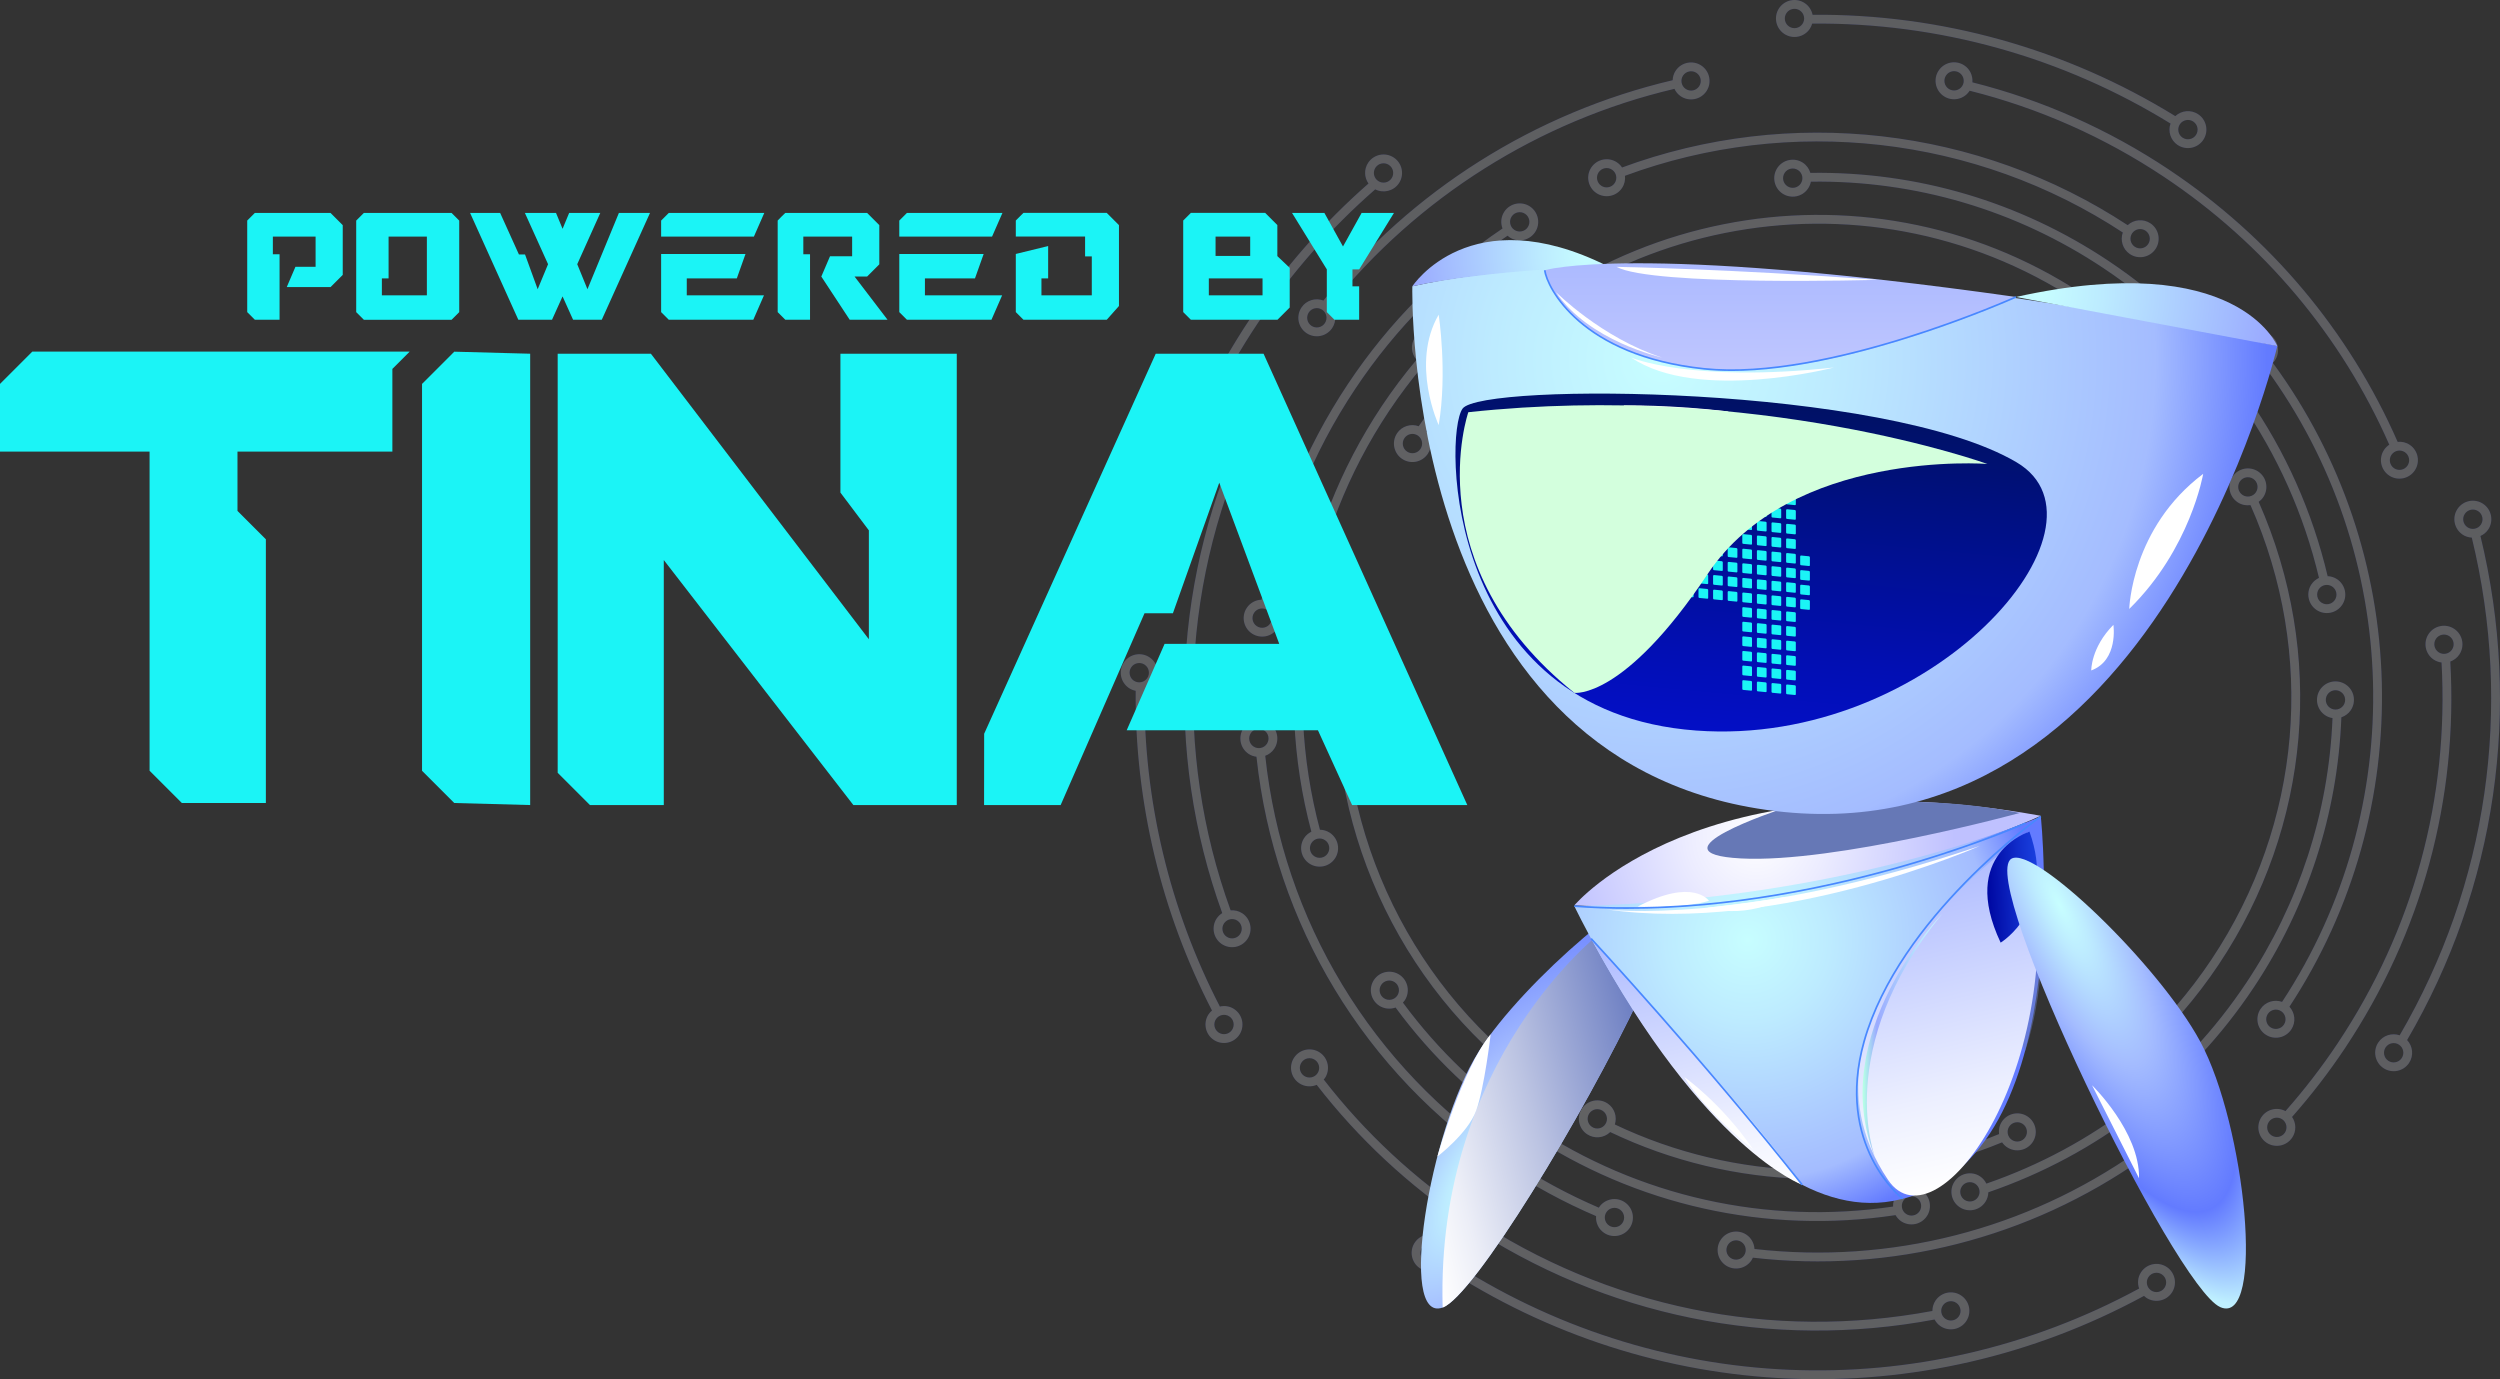 <?xml version="1.0" encoding="UTF-8"?><svg xmlns="http://www.w3.org/2000/svg" xmlns:xlink="http://www.w3.org/1999/xlink" viewBox="0 0 883.34 487.32"><rect x="0" y="0" width="883.34" height="487.32" fill="#333333" stroke="none"/><defs><style>.cls-1{fill:url(#_Áåçûìÿííûé_ãðàäèåíò_31-2);}.cls-1,.cls-2,.cls-3,.cls-4,.cls-5,.cls-6,.cls-7,.cls-8,.cls-9,.cls-10,.cls-11,.cls-12,.cls-13,.cls-14,.cls-15,.cls-16{fill-rule:evenodd;}.cls-2{fill:url(#radial-gradient-2);}.cls-3{fill:url(#_Áåçûìÿííûé_ãðàäèåíò_37);}.cls-3,.cls-5,.cls-8,.cls-11,.cls-15,.cls-16{mix-blend-mode:multiply;}.cls-4,.cls-14{fill:#fff;}.cls-17{fill:url(#radial-gradient-5);}.cls-18{fill:url(#radial-gradient-4);}.cls-19{isolation:isolate;}.cls-5{fill:url(#_Áåçûìÿííûé_ãðàäèåíò_34);}.cls-6{fill:url(#radial-gradient-6);}.cls-7{fill:url(#_Áåçûìÿííûé_ãðàäèåíò_25);}.cls-20{fill:#020fb5;}.cls-21{fill:url(#radial-gradient);}.cls-8{fill:url(#_Áåçûìÿííûé_ãðàäèåíò_34-2);}.cls-22{fill:#1bf4f6;}.cls-9{fill:#d3ffdd;}.cls-9,.cls-14{mix-blend-mode:soft-light;}.cls-23{mix-blend-mode:color-dodge;}.cls-10{fill:url(#_Áåçûìÿííûé_ãðàäèåíò_35);}.cls-11{opacity:.5;}.cls-11,.cls-15{fill:#6678b6;}.cls-24{fill:url(#radial-gradient-3);}.cls-12{fill:url(#_Áåçûìÿííûé_ãðàäèåíò_32);}.cls-13{fill:url(#_Áåçûìÿííûé_ãðàäèåíò_31);}.cls-25{fill:#4888ff;}.cls-26{opacity:.25;}.cls-16{fill:url(#_Áåçûìÿííûé_ãðàäèåíò_30);}</style><radialGradient id="radial-gradient" cx="13182.64" cy="5370.66" fx="13182.64" fy="5370.66" r="778.36" gradientTransform="translate(8613.25 12046.3) rotate(-146.31)" gradientUnits="userSpaceOnUse"><stop offset="0" stop-color="#fff"/><stop offset=".2" stop-color="#ecedf3"/><stop offset=".61" stop-color="#bbc0d6"/><stop offset="1" stop-color="#878fb7"/></radialGradient><radialGradient id="radial-gradient-2" cx="523.54" cy="418.15" fx="523.54" fy="418.15" r="119.2" gradientTransform="translate(103.26 779.22) rotate(-59.78) scale(1 .43)" gradientUnits="userSpaceOnUse"><stop offset="0" stop-color="#c7feff"/><stop offset=".16" stop-color="#bdebff"/><stop offset=".46" stop-color="#a4bcff"/><stop offset=".97" stop-color="#637bff"/></radialGradient><linearGradient id="_Áåçûìÿííûé_ãðàäèåíò_37" x1="6494.39" y1="-314.52" x2="6589.28" y2="-314.52" gradientTransform="translate(6959.44 -912.33) rotate(165.74) scale(1 -1)" gradientUnits="userSpaceOnUse"><stop offset="0" stop-color="#687ac0"/><stop offset=".03" stop-color="#6c7ec2"/><stop offset=".5" stop-color="#bbc3e2"/><stop offset=".83" stop-color="#eceef7"/><stop offset="1" stop-color="#fff"/></linearGradient><radialGradient id="radial-gradient-3" cx="620.47" cy="295.73" fx="620.47" fy="295.73" r="70.24" gradientUnits="userSpaceOnUse"><stop offset="0" stop-color="#fff"/><stop offset=".35" stop-color="#ececff"/><stop offset="1" stop-color="#bfc1ff"/></radialGradient><radialGradient id="radial-gradient-4" cx="587.21" cy="127.15" fx="587.21" fy="127.15" r="220.54" gradientUnits="userSpaceOnUse"><stop offset="0" stop-color="#c7feff"/><stop offset=".27" stop-color="#bdebff"/><stop offset=".79" stop-color="#a4bcff"/><stop offset=".97" stop-color="#637bff"/></radialGradient><radialGradient id="radial-gradient-5" cx="617.54" cy="332.12" fx="617.54" fy="332.12" r="107.58" xlink:href="#radial-gradient-4"/><linearGradient id="_Áåçûìÿííûé_ãðàäèåíò_34" x1="6372.76" y1="-183.8" x2="6372.76" y2="-300.43" gradientTransform="translate(6957.28 -822.19) rotate(167.14) scale(1 -1)" gradientUnits="userSpaceOnUse"><stop offset="0" stop-color="#fff"/><stop offset=".28" stop-color="#ecefff"/><stop offset=".84" stop-color="#bbc6ff"/><stop offset="1" stop-color="#acbaff"/></linearGradient><linearGradient id="_Áåçûìÿííûé_ãðàäèåíò_35" x1="6048.13" y1="248.28" x2="6065.25" y2="248.28" gradientTransform="translate(7000.85 -120.64) rotate(178.31) scale(1.04 -1)" gradientUnits="userSpaceOnUse"><stop offset="0" stop-color="#1b42e1"/><stop offset=".36" stop-color="#1230ce"/><stop offset="1" stop-color="#000aa4"/></linearGradient><linearGradient id="_Áåçûìÿííûé_ãðàäèåíò_34-2" x1="6465.04" y1="-196.64" x2="6465.04" y2="-298.06" xlink:href="#_Áåçûìÿííûé_ãðàäèåíò_34"/><radialGradient id="radial-gradient-6" cx="726.32" cy="320.27" fx="726.32" fy="320.27" r="156.03" gradientTransform="translate(488.71 -372.98) rotate(63.43) scale(1 .3)" gradientUnits="userSpaceOnUse"><stop offset="0" stop-color="#c7feff"/><stop offset=".13" stop-color="#bdebff"/><stop offset=".4" stop-color="#a4bcff"/><stop offset=".77" stop-color="#637bff"/><stop offset="1" stop-color="#bff0ff"/></radialGradient><linearGradient id="_Áåçûìÿííûé_ãðàäèåíò_32" x1="6098.13" y1="504.25" x2="6098.13" y2="386.32" gradientTransform="translate(6728.92 329.16) rotate(-174.62) scale(1 -1)" gradientUnits="userSpaceOnUse"><stop offset="0" stop-color="#030fc6"/><stop offset=".24" stop-color="#020fb3"/><stop offset=".73" stop-color="#001082"/><stop offset="1" stop-color="#001165"/></linearGradient><radialGradient id="_Áåçûìÿííûé_ãðàäèåíò_31" cx="560.99" cy="89.6" fx="560.99" fy="89.6" r="62.11" gradientUnits="userSpaceOnUse"><stop offset="0" stop-color="#c7feff"/><stop offset=".27" stop-color="#bcebff"/><stop offset=".83" stop-color="#a2baff"/><stop offset="1" stop-color="#9aaaff"/></radialGradient><radialGradient id="_Áåçûìÿííûé_ãðàäèåíò_31-2" cx="720.99" cy="103.38" fx="720.99" fy="103.38" r="81.54" xlink:href="#_Áåçûìÿííûé_ãðàäèåíò_31"/><linearGradient id="_Áåçûìÿííûé_ãðàäèåíò_30" x1="6208.66" y1="130.79" x2="6208.66" y2="93.03" gradientTransform="translate(6837.72) rotate(-180) scale(1 -1)" gradientUnits="userSpaceOnUse"><stop offset="0" stop-color="#bfc6ff"/><stop offset=".99" stop-color="#acbaff"/><stop offset="1" stop-color="#acbaff"/></linearGradient><linearGradient id="_Áåçûìÿííûé_ãðàäèåíò_25" x1="6151.47" y1="366.02" x2="6179.6" y2="366.02" gradientTransform="translate(6837.72) rotate(-180) scale(1 -1)" gradientUnits="userSpaceOnUse"><stop offset="0" stop-color="#c7feff"/><stop offset=".22" stop-color="#bcebff"/><stop offset=".68" stop-color="#a2baff"/><stop offset=".82" stop-color="#9aaaff"/><stop offset=".99" stop-color="#b6ffe6"/></linearGradient></defs><g class="cls-19"><g id="Layer_2"><g id="Layer_1-2"><g class="cls-26"><path class="cls-20" d="m570.58,397.33c.87-2.71-.08-5.78-2.56-7.44-3-2-7.06-1.19-9.06,1.81-2,3-1.19,7.06,1.81,9.06,2.61,1.74,6.02,1.35,8.18-.76,43.44,20.77,93.74,22.09,138.46,3.63.46.66,1.03,1.26,1.75,1.73,3,2,7.06,1.19,9.06-1.81s1.19-7.06-1.81-9.06c-3-2-7.06-1.19-9.06,1.81-.9,1.35-1.2,2.91-1.02,4.41-43.82,18.12-93.13,16.89-135.74-3.39Zm-8.09.84c-1.57-1.05-1.99-3.17-.95-4.74s3.17-1.99,4.74-.95,1.99,3.17.95,4.74-3.17,1.99-4.74.95Zm152.18-1.08c1.57,1.05,1.99,3.17.95,4.74-1.05,1.57-3.17,1.99-4.74.95s-1.99-3.17-.95-4.74c1.05-1.57,3.17-1.99,4.74-.95Z"/><path class="cls-20" d="m798.07,177.33c.62-.44,1.18-.99,1.63-1.66,2-3,1.19-7.06-1.81-9.06-3-2-7.06-1.19-9.06,1.81s-1.19,7.06,1.81,9.06c1.39.93,3.01,1.22,4.54,1,23.29,52.68,18.19,112.59-13.76,160.51-7.73,11.6-16.85,22.15-27.1,31.41-.27-.26-.55-.5-.87-.71-3-2-7.06-1.19-9.06,1.81-2,3-1.19,7.06,1.81,9.06,3,2,7.06,1.19,9.06-1.81,1.16-1.74,1.35-3.82.74-5.67,10.6-9.52,20.03-20.4,28.01-32.36,32.53-48.79,37.74-109.76,14.06-163.4Zm-5.71-2.44c-1.57-1.05-1.99-3.17-.95-4.74s3.17-1.99,4.74-.95c1.57,1.05,1.99,3.17.95,4.74s-3.17,1.99-4.74.95Zm-44.44,203.09c-1.57-1.05-1.99-3.17-.95-4.74s3.17-1.99,4.74-.95,1.99,3.17.95,4.74c-1.05,1.57-3.17,1.99-4.74.95Z"/><path class="cls-20" d="m463.36,293.88c-.98.49-1.87,1.21-2.52,2.19-2,3-1.19,7.06,1.81,9.06,3,2,7.06,1.19,9.06-1.81,2-3,1.19-7.06-1.81-9.06-1.08-.72-2.3-1.06-3.51-1.08-13.47-50.56-4.61-104.4,24.41-147.93,3.78-5.66,7.9-11.14,12.25-16.31,2.79,1.08,6.06.13,7.79-2.46,2-3,1.19-7.06-1.81-9.06-3-2-7.06-1.19-9.06,1.81-1.67,2.51-1.35,5.74.54,7.91-4.36,5.2-8.5,10.7-12.29,16.39-29.5,44.25-38.52,98.97-24.85,150.37Zm4.81,2.97c1.57,1.05,1.99,3.17.95,4.74s-3.17,1.99-4.74.95c-1.57-1.05-1.99-3.17-.95-4.74,1.05-1.57,3.17-1.99,4.74-.95Zm34.38-175.9c1.05-1.57,3.17-1.99,4.74-.95s1.99,3.17.95,4.74c-1.05,1.57-3.17,1.99-4.74.95-1.57-1.05-1.99-3.17-.95-4.74Z"/><path class="cls-20" d="m445.76,211.89c-2.03.07-4.01,1.07-5.22,2.89-2,3-1.19,7.06,1.81,9.06,3,2,7.06,1.19,9.06-1.81,2-3,1.19-7.06-1.81-9.06-.25-.17-.52-.29-.79-.42,4.67-26.96,14.8-52.27,30.11-75.23,14.38-21.56,32.47-39.73,53.77-54.04.21.19.42.38.67.55,3,2,7.06,1.19,9.06-1.81,2-3,1.18-7.06-1.81-9.06s-7.06-1.19-9.06,1.81c-1.22,1.83-1.38,4.05-.65,5.97-21.62,14.53-39.98,32.97-54.57,54.86-15.53,23.29-25.8,48.96-30.56,76.3Zm3.06,8.41c-1.05,1.57-3.17,1.99-4.74.95-1.57-1.05-1.99-3.17-.95-4.74,1.05-1.57,3.17-1.99,4.74-.95,1.57,1.05,1.99,3.17.95,4.74Zm90.06-144.76c1.57,1.05,1.99,3.17.95,4.74s-3.17,1.99-4.74.95c-1.57-1.04-1.99-3.17-.95-4.74s3.17-1.99,4.74-.95Z"/><path class="cls-20" d="m757.07,409.37c.17.14.32.29.51.42,3,2,7.06,1.19,9.06-1.81,2-3,1.19-7.06-1.81-9.06s-7.06-1.19-9.06,1.81c-1.26,1.89-1.4,4.21-.58,6.16-39.39,27.67-87.34,39.88-135.26,34.43-.12-1.98-1.1-3.88-2.87-5.06-3-2-7.06-1.19-9.06,1.81-2,3-1.19,7.06,1.81,9.06s7.06,1.19,9.06-1.81c.2-.3.35-.61.49-.93,48.79,5.61,97.62-6.81,137.72-35.01Zm6.03-7.87c1.57,1.05,1.99,3.17.95,4.74-1.05,1.57-3.17,1.99-4.74.95-1.57-1.05-1.99-3.17-.95-4.74,1.05-1.57,3.17-1.99,4.74-.95Zm-151.57,43.02c-1.57-1.05-1.99-3.17-.95-4.74s3.17-1.99,4.74-.95,1.99,3.17.95,4.74c-1.05,1.57-3.17,1.99-4.74.95Z"/><path class="cls-20" d="m766.44,59.97c-21.41-14.27-44.79-24.65-69.52-30.88.19-2.29-.81-4.62-2.86-5.98-3-2-7.06-1.19-9.06,1.81s-1.19,7.06,1.81,9.06c3,2,7.06,1.19,9.06-1.81.03-.04.04-.08.06-.12,24.46,6.13,47.59,16.38,68.77,30.5,35.14,23.43,62.6,56.12,79.52,94.58-.71.47-1.35,1.08-1.85,1.84-2,3-1.19,7.06,1.81,9.06,3,2,7.06,1.19,9.06-1.81,2-3,1.19-7.06-1.81-9.06-1.3-.87-2.8-1.18-4.25-1.03-17.15-39.12-45.04-72.35-80.76-96.16Zm-77.89-28.57c-1.57-1.04-1.99-3.17-.95-4.74,1.05-1.57,3.17-1.99,4.74-.95,1.57,1.05,1.99,3.17.95,4.74-1.04,1.57-3.17,1.99-4.74.95Zm161.17,128.37c1.57,1.05,1.99,3.17.95,4.74s-3.17,1.99-4.74.95c-1.57-1.05-1.99-3.17-.95-4.74,1.05-1.57,3.17-1.99,4.74-.95Z"/><path class="cls-20" d="m467.62,106.19c-2.79-1.07-6.05-.12-7.77,2.47-2,3-1.19,7.06,1.81,9.06,3,2,7.06,1.18,9.06-1.81,1.67-2.51,1.35-5.75-.55-7.92,30.64-38.21,73.65-65.34,121.47-76.6.49,1.03,1.23,1.96,2.25,2.64,3,2,7.06,1.18,9.06-1.81s1.19-7.06-1.81-9.06-7.06-1.19-9.06,1.81c-.69,1.04-1.03,2.2-1.07,3.37-48.59,11.42-92.3,39-123.39,77.86Zm.51,7.99c-1.05,1.57-3.17,1.99-4.74.95s-1.99-3.17-.95-4.74,3.17-1.99,4.74-.95c1.57,1.05,1.99,3.17.95,4.74Zm131.29-88.43c1.57,1.05,1.99,3.17.95,4.74-1.05,1.57-3.17,1.99-4.74.95-1.57-1.05-1.99-3.17-.95-4.74,1.05-1.57,3.17-1.99,4.74-.95Z"/><path class="cls-20" d="m518.09,432.48c48.96,32.64,107.69,44.61,165.48,33.75.49.93,1.18,1.76,2.12,2.38,3,2,7.06,1.19,9.06-1.81s1.19-7.06-1.81-9.06c-3-2-7.06-1.19-9.06,1.81-.75,1.12-1.1,2.4-1.1,3.66-56.91,10.64-114.74-1.17-162.96-33.32-20-13.33-37.52-29.64-52.1-48.45.14-.17.29-.32.41-.5,2-3,1.19-7.06-1.81-9.06-3-2-7.06-1.19-9.06,1.81-2,3-1.19,7.06,1.81,9.06,1.89,1.26,4.21,1.4,6.17.57,14.79,19.09,32.56,35.63,52.85,49.16Zm173.12,27.85c1.57,1.05,1.99,3.17.95,4.74s-3.17,1.99-4.74.95c-1.57-1.05-1.99-3.17-.95-4.74,1.05-1.57,3.17-1.99,4.74-.95Zm-230.41-80.17c-1.57-1.04-1.99-3.17-.95-4.74s3.17-1.99,4.74-.95,1.99,3.17.95,4.74c-1.05,1.57-3.17,1.99-4.74.95Z"/><path class="cls-20" d="m765.59,447.67c-3-2-7.06-1.19-9.06,1.81-1.19,1.78-1.36,3.93-.7,5.8-77.47,42-170.87,38.01-244.38-10.41.98-2.76.03-5.93-2.51-7.63-3-2-7.06-1.19-9.06,1.81-2,3-1.19,7.06,1.81,9.06,2.56,1.7,5.88,1.35,8.04-.65,74.55,49.11,169.3,53.11,247.82,10.42.25.23.5.45.79.65,3,2,7.06,1.19,9.06-1.81,2-3,1.19-7.06-1.81-9.06Zm-262.18-2.14c-1.57-1.04-1.99-3.17-.95-4.74s3.17-1.99,4.74-.95c1.57,1.05,1.99,3.17.95,4.74-1.05,1.57-3.17,1.99-4.74.95Zm256.66,10.43c-1.57-1.05-1.99-3.17-.95-4.74,1.05-1.57,3.17-1.99,4.74-.95,1.57,1.05,1.99,3.17.95,4.74-1.05,1.57-3.17,1.99-4.74.95Z"/><path class="cls-20" d="m809.86,394.64c6.71-7.6,13-15.74,18.66-24.23,27.17-40.74,40.02-87.97,37.25-136.67,1.26-.46,2.4-1.29,3.2-2.49,2-3,1.19-7.06-1.81-9.06-3-2-7.06-1.19-9.06,1.81-2,3-1.19,7.06,1.81,9.06.86.57,1.8.89,2.76,1.01,2.69,47.97-9.99,94.48-36.74,134.61-5.58,8.38-11.78,16.4-18.4,23.9-2.93-1.55-6.61-.7-8.49,2.12-2,3-1.19,7.06,1.81,9.06,3,2,7.06,1.19,9.06-1.81,1.52-2.28,1.41-5.17-.05-7.3Zm50.83-168.92c1.05-1.57,3.17-1.99,4.74-.95s1.99,3.17.95,4.74-3.17,1.99-4.74.95c-1.57-1.05-1.99-3.17-.95-4.74Zm-58.11,175.44c-1.57-1.05-1.99-3.17-.95-4.74,1.05-1.57,3.17-1.99,4.74-.95,1.57,1.05,1.99,3.17.95,4.74s-3.17,1.99-4.74.95Z"/><path class="cls-20" d="m671.75,431.52c3,2,7.06,1.19,9.06-1.81,2-3,1.19-7.06-1.81-9.06-3-2-7.06-1.19-9.06,1.81-.79,1.18-1.12,2.53-1.08,3.85-44.69,6.61-89.93-3.51-127.58-28.61-17.74-11.83-33.07-26.45-45.6-43.45.22-.24.44-.48.63-.76,2-3,1.19-7.06-1.81-9.06-3-2-7.06-1.19-9.06,1.81-2,3-1.19,7.06,1.81,9.06,1.79,1.19,3.96,1.37,5.84.69,12.76,17.34,28.38,32.25,46.47,44.31,38.41,25.61,84.6,35.9,130.18,29.04.49.85,1.15,1.61,2.02,2.19Zm-182.78-78.82c-1.57-1.05-1.99-3.17-.95-4.74,1.05-1.57,3.17-1.99,4.74-.95s1.99,3.17.95,4.74c-1.05,1.57-3.17,1.99-4.74.95Zm188.3,70.54c1.57,1.05,1.99,3.17.95,4.74-1.05,1.57-3.17,1.99-4.74.95-1.57-1.05-1.99-3.17-.95-4.74,1.05-1.57,3.17-1.99,4.74-.95Z"/><path class="cls-20" d="m759.8,78.9c-2.56-1.7-5.88-1.35-8.04.65-52.81-34.69-119.32-42.26-178.65-20.38-.46-.7-1.07-1.32-1.81-1.82-3-2-7.06-1.18-9.06,1.81-2,3-1.19,7.06,1.81,9.06,3,2,7.06,1.19,9.06-1.81.88-1.32,1.18-2.84,1.03-4.31,58.42-21.56,123.91-14.11,175.9,20.04-.98,2.76-.03,5.93,2.51,7.63,3,2,7.06,1.19,9.06-1.81s1.19-7.06-1.81-9.06Zm-194.03-13.27c-1.57-1.04-1.99-3.17-.95-4.74,1.05-1.57,3.17-1.99,4.74-.95,1.57,1.05,1.99,3.17.95,4.74-1.05,1.57-3.17,1.99-4.74.95Zm188.5,21.55c-1.57-1.05-1.99-3.17-.95-4.74s3.17-1.99,4.74-.95c1.57,1.05,1.99,3.17.95,4.74-1.05,1.57-3.17,1.99-4.74.95Z"/><path class="cls-20" d="m825.78,204.65c-1.03-.69-2.18-1.02-3.34-1.07-10.82-45.76-38.28-85.29-77.46-111.41-31.37-20.91-67.78-31.65-105.32-31.09-.42-1.41-1.29-2.69-2.6-3.56-3-2-7.06-1.18-9.06,1.81-2,3-1.19,7.06,1.81,9.06,3,2,7.06,1.19,9.06-1.81.5-.75.82-1.56.98-2.39,36.86-.52,72.6,10.03,103.4,30.57,38.49,25.66,65.48,64.48,76.13,109.43-1.04.49-1.98,1.24-2.67,2.27-2,3-1.19,7.06,1.81,9.06,3,2,7.06,1.19,9.06-1.81s1.19-7.06-1.81-9.06Zm-194.24-138.85c-1.57-1.04-1.99-3.17-.95-4.74,1.05-1.57,3.17-1.99,4.74-.95s1.99,3.17.95,4.74c-1.05,1.57-3.17,1.99-4.74.95Zm188.71,147.13c-1.57-1.05-1.99-3.17-.95-4.74,1.05-1.57,3.17-1.99,4.74-.95,1.57,1.05,1.99,3.17.95,4.74s-3.17,1.99-4.74.95Z"/><path class="cls-20" d="m828.83,241.86c-3-2-7.06-1.19-9.06,1.81s-1.19,7.06,1.81,9.06c.8.54,1.68.85,2.58,1-1.34,33.3-11.84,65.59-30.43,93.48-22.29,33.43-54.04,57.94-91.87,71.01-.49-.99-1.22-1.89-2.2-2.55-3-2-7.06-1.19-9.06,1.81-2,3-1.19,7.06,1.81,9.06s7.06,1.19,9.06-1.81c.71-1.06,1.05-2.26,1.08-3.45,38.63-13.26,71.04-38.25,93.77-72.35,18.99-28.48,29.67-61.47,30.97-95.48,1.32-.45,2.52-1.29,3.35-2.54,2-3,1.19-7.06-1.81-9.06Zm-134.69,182.1c-1.57-1.05-1.99-3.17-.95-4.74s3.17-1.99,4.74-.95c1.57,1.05,1.99,3.17.95,4.74s-3.17,1.99-4.74.95Zm128.22-178.56c1.05-1.57,3.17-1.99,4.74-.95s1.99,3.17.95,4.74-3.17,1.99-4.74.95c-1.57-1.05-1.99-3.17-.95-4.74Z"/><path class="cls-20" d="m803.83,127.3c2-3,1.19-7.06-1.81-9.06-3-2-7.06-1.19-9.06,1.81-2,3-1.19,7.06,1.81,9.06,1.73,1.15,3.81,1.34,5.65.74,48.54,65.97,50.93,155.63,5.92,224.15-2.75-.98-5.93-.03-7.62,2.51-2,3-1.19,7.06,1.81,9.06s7.06,1.19,9.06-1.81c1.7-2.56,1.35-5.88-.65-8.05,45.68-69.54,43.3-160.5-5.86-227.5.27-.28.53-.58.76-.92Zm3.16,234.74c-1.05,1.57-3.17,1.99-4.74.95s-1.99-3.17-.95-4.74c1.05-1.57,3.17-1.99,4.74-.95,1.57,1.05,1.99,3.17.95,4.74Zm-10.5-235.52c-1.57-1.05-1.99-3.17-.95-4.74s3.17-1.99,4.74-.95,1.99,3.17.95,4.74c-1.05,1.57-3.17,1.99-4.74.95Z"/><path class="cls-20" d="m870.13,188.89c1,.67,2.12,1,3.25,1.06,14.65,60.18,5.64,122.47-25.48,175.85-2.74-.94-5.88,0-7.56,2.53-2,3-1.19,7.06,1.81,9.06s7.06,1.19,9.06-1.81c1.72-2.58,1.35-5.93-.69-8.1,31.55-54.06,40.72-117.15,25.92-178.1,1.08-.49,2.04-1.25,2.75-2.31,2-3,1.19-7.06-1.81-9.06s-7.06-1.19-9.06,1.81-1.19,7.06,1.81,9.06Zm-21.51,184.97c-1.04,1.57-3.17,1.99-4.74.95s-1.99-3.17-.95-4.74c1.05-1.57,3.17-1.99,4.74-.95s1.99,3.17.95,4.74Zm27.03-193.25c1.57,1.05,1.99,3.17.95,4.74s-3.17,1.99-4.74.95-1.99-3.17-.95-4.74c1.05-1.57,3.17-1.99,4.74-.95Z"/><path class="cls-20" d="m436.12,356.55c-1.56-1.04-3.4-1.3-5.09-.91-17.77-34.4-26.97-72.95-26.64-111.73,1.42-.42,2.71-1.29,3.59-2.61,2-3,1.19-7.06-1.81-9.06-3-2-7.06-1.19-9.06,1.81-2,3-1.19,7.06,1.81,9.06.74.49,1.54.81,2.36.97-.31,39.21,9,78.18,26.97,112.97-.44.38-.86.8-1.2,1.31-2,3-1.19,7.06,1.81,9.06,3,2,7.06,1.19,9.06-1.81,2-3,1.19-7.06-1.81-9.06Zm-36.42-120.77c1.05-1.57,3.17-1.99,4.74-.95s1.99,3.17.95,4.74-3.17,1.99-4.74.95c-1.57-1.05-1.99-3.17-.95-4.74Zm30.9,129.05c-1.57-1.05-1.99-3.17-.95-4.74s3.17-1.99,4.74-.95c1.57,1.04,1.99,3.17.95,4.74-1.05,1.57-3.17,1.99-4.74.95Z"/><path class="cls-20" d="m441.17,266.37c.86.58,1.82.89,2.78,1.02,6.33,59.1,38.24,111.83,87.67,144.79,10.24,6.83,21.11,12.71,32.33,17.51-.18,2.28.82,4.59,2.86,5.95,3,2,7.06,1.19,9.06-1.81s1.19-7.06-1.81-9.06-7.06-1.19-9.06,1.81c-.03.04-.04.09-.07.14-10.96-4.71-21.58-10.46-31.58-17.13-48.67-32.45-80.07-84.36-86.3-142.54,1.25-.46,2.38-1.29,3.18-2.49,2-3,1.19-7.06-1.81-9.06-3-2-7.06-1.19-9.06,1.81s-1.19,7.06,1.81,9.06Zm131.17,160.98c1.57,1.05,1.99,3.17.95,4.74-1.05,1.57-3.17,1.99-4.74.95-1.57-1.05-1.99-3.17-.95-4.74,1.05-1.57,3.17-1.99,4.74-.95Zm-125.65-169.27c1.57,1.05,1.99,3.17.95,4.74-1.05,1.57-3.17,1.99-4.74.95-1.57-1.05-1.99-3.17-.95-4.74,1.05-1.57,3.17-1.99,4.74-.95Z"/><path class="cls-20" d="m493.62,153.1c-2,3-1.19,7.06,1.81,9.06,3,2,7.06,1.19,9.06-1.81,1.7-2.54,1.35-5.84-.62-8.01,51.17-75.44,153.79-95.96,230.03-46-.99,2.76-.04,5.94,2.51,7.63,3,2,7.06,1.19,9.06-1.81s1.19-7.06-1.81-9.06c-2.55-1.7-5.87-1.35-8.04.64-77.67-50.91-182.22-30-234.34,46.86-2.76-1.01-5.96-.06-7.67,2.5Zm248.32-47.41c1.57,1.05,1.99,3.17.95,4.74-1.05,1.57-3.17,1.99-4.74.95-1.57-1.05-1.99-3.17-.95-4.74,1.05-1.57,3.17-1.99,4.74-.95Zm-240.98,48.19c1.57,1.04,1.99,3.17.95,4.74-1.05,1.57-3.17,1.99-4.74.95s-1.99-3.17-.95-4.74c1.05-1.57,3.17-1.99,4.74-.95Z"/><path class="cls-20" d="m451.19,147.14c2-3,1.19-7.06-1.81-9.06-3-2-7.06-1.19-9.06,1.81-1.74,2.61-1.35,6.01.75,8.17-26.51,54.18-29.84,117.59-9.21,174.57-.76.48-1.43,1.1-1.96,1.89-2,3-1.19,7.06,1.81,9.06,3,2,7.06,1.19,9.06-1.81,2-3,1.19-7.06-1.81-9.06-1.27-.85-2.73-1.16-4.14-1.05-20.35-56.11-17.12-118.56,8.91-171.96,2.71.88,5.79-.07,7.45-2.56Zm-13.01,182.91c-1.05,1.57-3.17,1.99-4.74.95-1.57-1.05-1.99-3.17-.95-4.74,1.05-1.57,3.17-1.99,4.74-.95,1.57,1.05,1.99,3.17.95,4.74Zm5.67-183.69c-1.57-1.05-1.99-3.17-.95-4.74,1.05-1.57,3.17-1.99,4.74-.95,1.57,1.04,1.99,3.17.95,4.74-1.05,1.57-3.17,1.99-4.74.95Z"/><path class="cls-20" d="m630.43,11.97c3,2,7.06,1.19,9.06-1.81.38-.57.63-1.19.81-1.82,44.73-.41,88.47,11.8,126.62,35.31-.96,2.75,0,5.9,2.52,7.58,3,2,7.06,1.19,9.06-1.81,2-3,1.19-7.06-1.81-9.06-2.57-1.71-5.91-1.35-8.08.67-38.62-23.81-82.89-36.19-128.17-35.81-.33-1.63-1.28-3.14-2.77-4.13-3-2-7.06-1.18-9.06,1.81-2,3-1.19,7.06,1.81,9.06Zm144.54,30.98c1.57,1.05,1.99,3.17.95,4.74-1.04,1.57-3.17,1.99-4.74.95s-1.99-3.17-.95-4.74c1.05-1.57,3.17-1.99,4.74-.95ZM635.95,3.69c1.57,1.05,1.99,3.17.95,4.74s-3.17,1.99-4.74.95c-1.57-1.04-1.99-3.17-.95-4.74s3.17-1.99,4.74-.95Z"/><path class="cls-20" d="m481.28,223.7c2-3,1.19-7.06-1.81-9.06-3-2-7.06-1.19-9.06,1.81s-1.19,7.06,1.81,9.06c.28.19.58.33.88.47-6.97,58.69,17.3,117.44,63.59,153.93-1.07,2.79-.12,6.05,2.47,7.77,3,2,7.06,1.19,9.06-1.81s1.19-7.06-1.81-9.06c-2.51-1.67-5.76-1.35-7.92.55-45.29-35.78-69.06-93.3-62.31-150.78,1.99-.1,3.92-1.09,5.11-2.88Zm63.4,155.7c1.57,1.05,1.99,3.17.95,4.74s-3.17,1.99-4.74.95c-1.57-1.05-1.99-3.17-.95-4.74,1.05-1.57,3.17-1.99,4.74-.95Zm-71.68-161.22c1.05-1.57,3.17-1.99,4.74-.95,1.57,1.05,1.99,3.17.95,4.74-1.05,1.57-3.17,1.99-4.74.95s-1.99-3.17-.95-4.74Z"/><path class="cls-20" d="m483.52,64.86c-15.88,13.92-29.94,29.95-41.76,47.68-12.18,18.27-21.77,38-28.54,58.66-2.21-.1-4.42.91-5.73,2.88-2,3-1.19,7.06,1.81,9.06s7.06,1.19,9.06-1.81,1.19-7.06-1.81-9.06c-.11-.07-.23-.11-.34-.18,6.69-20.36,16.14-39.81,28.15-57.82,11.76-17.63,25.74-33.55,41.55-47.36,2.91,1.48,6.53.61,8.39-2.17,2-3,1.19-7.06-1.81-9.06-3-2-7.06-1.19-9.06,1.81-1.54,2.3-1.4,5.23.11,7.37Zm-67.76,114.74c-1.05,1.57-3.17,1.99-4.74.95-1.57-1.05-1.99-3.17-.95-4.74,1.05-1.57,3.17-1.99,4.74-.95s1.99,3.17.95,4.74Zm74.99-121.33c1.57,1.05,1.99,3.17.95,4.74s-3.17,1.99-4.74.95c-1.57-1.05-1.99-3.17-.95-4.74,1.05-1.57,3.17-1.99,4.74-.95Z"/><g class="cls-23"><path class="cls-21" d="m570.58,397.33c.87-2.71-.08-5.78-2.56-7.44-3-2-7.06-1.19-9.06,1.81-2,3-1.19,7.06,1.81,9.06,2.61,1.74,6.02,1.35,8.18-.76,43.44,20.77,93.74,22.09,138.46,3.63.46.66,1.03,1.26,1.75,1.73,3,2,7.06,1.19,9.06-1.81s1.19-7.06-1.81-9.06c-3-2-7.06-1.19-9.06,1.81-.9,1.35-1.2,2.91-1.02,4.41-43.82,18.12-93.13,16.89-135.74-3.39Zm-8.09.84c-1.57-1.05-1.99-3.17-.95-4.74s3.17-1.99,4.74-.95,1.99,3.17.95,4.74-3.17,1.99-4.74.95Zm152.18-1.08c1.57,1.05,1.99,3.17.95,4.74-1.05,1.57-3.17,1.99-4.74.95s-1.99-3.17-.95-4.74c1.05-1.57,3.17-1.99,4.74-.95Zm83.4-219.77c.62-.44,1.18-.99,1.63-1.66,2-3,1.19-7.06-1.81-9.06-3-2-7.06-1.19-9.06,1.81s-1.19,7.06,1.81,9.06c1.39.93,3.01,1.22,4.54,1,23.29,52.68,18.19,112.59-13.76,160.51-7.73,11.6-16.85,22.15-27.1,31.41-.27-.26-.55-.5-.87-.71-3-2-7.06-1.19-9.06,1.81-2,3-1.19,7.06,1.81,9.06,3,2,7.06,1.19,9.06-1.81,1.16-1.74,1.35-3.82.74-5.67,10.6-9.52,20.03-20.4,28.01-32.36,32.53-48.79,37.74-109.76,14.06-163.4Zm-5.71-2.44c-1.57-1.05-1.99-3.17-.95-4.74s3.17-1.99,4.74-.95c1.57,1.05,1.99,3.17.95,4.74s-3.17,1.99-4.74.95Zm-44.44,203.09c-1.57-1.05-1.99-3.17-.95-4.74s3.17-1.99,4.74-.95,1.99,3.17.95,4.74c-1.05,1.57-3.17,1.99-4.74.95Zm-284.57-84.1c-.98.49-1.87,1.21-2.52,2.19-2,3-1.19,7.06,1.81,9.06,3,2,7.06,1.19,9.06-1.81,2-3,1.19-7.06-1.81-9.06-1.08-.72-2.3-1.06-3.51-1.08-13.47-50.56-4.61-104.4,24.41-147.93,3.78-5.66,7.9-11.14,12.25-16.31,2.79,1.08,6.06.13,7.79-2.46,2-3,1.19-7.06-1.81-9.06-3-2-7.06-1.19-9.06,1.81-1.67,2.51-1.35,5.74.54,7.91-4.36,5.2-8.5,10.7-12.29,16.39-29.5,44.25-38.52,98.97-24.85,150.37Zm4.81,2.97c1.57,1.05,1.99,3.17.95,4.74s-3.17,1.99-4.74.95c-1.57-1.05-1.99-3.17-.95-4.74,1.05-1.57,3.17-1.99,4.74-.95Zm34.38-175.9c1.05-1.57,3.17-1.99,4.74-.95s1.99,3.17.95,4.74c-1.05,1.57-3.17,1.99-4.74.95-1.57-1.05-1.99-3.17-.95-4.74Zm-56.79,90.95c-2.03.07-4.01,1.07-5.22,2.89-2,3-1.19,7.06,1.81,9.06,3,2,7.06,1.19,9.06-1.81,2-3,1.19-7.06-1.81-9.06-.25-.17-.52-.29-.79-.42,4.67-26.96,14.8-52.27,30.11-75.23,14.38-21.56,32.47-39.73,53.77-54.04.21.19.42.38.67.55,3,2,7.06,1.19,9.06-1.81,2-3,1.18-7.06-1.81-9.06s-7.06-1.19-9.06,1.81c-1.22,1.83-1.38,4.05-.65,5.97-21.62,14.53-39.98,32.97-54.57,54.86-15.53,23.29-25.8,48.96-30.56,76.3Zm3.06,8.41c-1.05,1.57-3.17,1.99-4.74.95-1.57-1.05-1.99-3.17-.95-4.74,1.05-1.57,3.17-1.99,4.74-.95,1.57,1.05,1.99,3.17.95,4.74Zm90.06-144.76c1.57,1.05,1.99,3.17.95,4.74s-3.17,1.99-4.74.95c-1.57-1.04-1.99-3.17-.95-4.74s3.17-1.99,4.74-.95Zm218.19,333.82c.17.14.32.29.51.42,3,2,7.06,1.19,9.06-1.81,2-3,1.19-7.06-1.81-9.06s-7.06-1.19-9.06,1.81c-1.26,1.89-1.4,4.21-.58,6.16-39.39,27.67-87.34,39.88-135.26,34.43-.12-1.98-1.1-3.88-2.87-5.06-3-2-7.06-1.19-9.06,1.81-2,3-1.19,7.06,1.81,9.06s7.06,1.19,9.06-1.81c.2-.3.35-.61.49-.93,48.79,5.61,97.62-6.81,137.72-35.01Zm6.03-7.87c1.57,1.05,1.99,3.17.95,4.74-1.05,1.57-3.17,1.99-4.74.95-1.57-1.05-1.99-3.17-.95-4.74,1.05-1.57,3.17-1.99,4.74-.95Zm-151.57,43.02c-1.57-1.05-1.99-3.17-.95-4.74s3.17-1.99,4.74-.95,1.99,3.17.95,4.74c-1.05,1.57-3.17,1.99-4.74.95ZM766.44,59.97c-21.41-14.27-44.79-24.65-69.52-30.88.19-2.29-.81-4.62-2.86-5.98-3-2-7.06-1.19-9.06,1.81s-1.19,7.06,1.81,9.06c3,2,7.06,1.19,9.06-1.81.03-.04.04-.08.06-.12,24.46,6.13,47.59,16.38,68.77,30.5,35.14,23.43,62.6,56.12,79.52,94.58-.71.47-1.35,1.08-1.85,1.84-2,3-1.19,7.06,1.81,9.06,3,2,7.06,1.19,9.06-1.81,2-3,1.19-7.06-1.81-9.06-1.3-.87-2.8-1.18-4.25-1.03-17.15-39.12-45.04-72.35-80.76-96.16Zm-77.89-28.57c-1.57-1.04-1.99-3.17-.95-4.74,1.05-1.57,3.17-1.99,4.74-.95,1.57,1.05,1.99,3.17.95,4.74-1.04,1.57-3.17,1.99-4.74.95Zm161.17,128.37c1.57,1.05,1.99,3.17.95,4.74s-3.17,1.99-4.74.95c-1.57-1.05-1.99-3.17-.95-4.74,1.05-1.57,3.17-1.99,4.74-.95Zm-382.1-53.58c-2.79-1.07-6.05-.12-7.77,2.47-2,3-1.19,7.06,1.81,9.06,3,2,7.06,1.18,9.06-1.81,1.67-2.51,1.35-5.75-.55-7.92,30.64-38.21,73.65-65.34,121.47-76.6.49,1.03,1.23,1.96,2.25,2.64,3,2,7.06,1.18,9.06-1.81s1.19-7.06-1.81-9.06-7.06-1.19-9.06,1.81c-.69,1.04-1.03,2.2-1.07,3.37-48.59,11.42-92.3,39-123.39,77.86Zm.51,7.99c-1.05,1.57-3.17,1.99-4.74.95s-1.99-3.17-.95-4.74,3.17-1.99,4.74-.95c1.57,1.05,1.99,3.17.95,4.74Zm131.29-88.43c1.57,1.05,1.99,3.17.95,4.74-1.05,1.57-3.17,1.99-4.74.95-1.57-1.05-1.99-3.17-.95-4.74,1.05-1.57,3.17-1.99,4.74-.95Zm-81.33,406.73c48.96,32.64,107.69,44.61,165.48,33.75.49.93,1.18,1.76,2.12,2.38,3,2,7.06,1.19,9.06-1.81s1.19-7.06-1.81-9.06c-3-2-7.06-1.19-9.06,1.81-.75,1.12-1.1,2.4-1.1,3.66-56.91,10.64-114.74-1.17-162.96-33.32-20-13.33-37.52-29.64-52.1-48.45.14-.17.29-.32.41-.5,2-3,1.19-7.06-1.81-9.06-3-2-7.06-1.19-9.06,1.81-2,3-1.19,7.06,1.81,9.06,1.89,1.26,4.21,1.4,6.17.57,14.79,19.09,32.56,35.63,52.85,49.16Zm173.12,27.85c1.57,1.05,1.99,3.17.95,4.74s-3.17,1.99-4.74.95c-1.57-1.05-1.99-3.17-.95-4.74,1.05-1.57,3.17-1.99,4.74-.95Zm-230.41-80.17c-1.57-1.04-1.99-3.17-.95-4.74s3.17-1.99,4.74-.95,1.99,3.17.95,4.74c-1.05,1.57-3.17,1.99-4.74.95Zm304.79,67.52c-3-2-7.06-1.19-9.06,1.81-1.19,1.78-1.36,3.93-.7,5.8-77.47,42-170.87,38.01-244.38-10.41.98-2.76.03-5.93-2.51-7.63-3-2-7.06-1.19-9.06,1.81-2,3-1.19,7.06,1.81,9.06,2.56,1.7,5.88,1.35,8.04-.65,74.55,49.11,169.3,53.11,247.82,10.42.25.23.5.45.79.65,3,2,7.06,1.19,9.06-1.81,2-3,1.19-7.06-1.81-9.06Zm-262.18-2.14c-1.57-1.04-1.99-3.17-.95-4.74s3.17-1.99,4.74-.95c1.57,1.05,1.99,3.17.95,4.74-1.05,1.57-3.17,1.99-4.74.95Zm256.66,10.43c-1.57-1.05-1.99-3.17-.95-4.74,1.05-1.57,3.17-1.99,4.74-.95,1.57,1.05,1.99,3.17.95,4.74-1.05,1.57-3.17,1.99-4.74.95Zm49.8-61.32c6.71-7.6,13-15.74,18.66-24.23,27.17-40.74,40.02-87.97,37.25-136.67,1.26-.46,2.4-1.29,3.2-2.49,2-3,1.19-7.06-1.81-9.06-3-2-7.06-1.19-9.06,1.81-2,3-1.19,7.06,1.81,9.06.86.57,1.8.89,2.76,1.01,2.69,47.97-9.99,94.48-36.74,134.61-5.58,8.38-11.78,16.4-18.4,23.9-2.93-1.55-6.61-.7-8.49,2.12-2,3-1.19,7.06,1.81,9.06,3,2,7.06,1.19,9.06-1.81,1.52-2.28,1.41-5.17-.05-7.3Zm50.83-168.92c1.05-1.57,3.17-1.99,4.74-.95s1.99,3.17.95,4.74-3.17,1.99-4.74.95c-1.57-1.05-1.99-3.17-.95-4.74Zm-58.11,175.44c-1.57-1.05-1.99-3.17-.95-4.74,1.05-1.57,3.17-1.99,4.74-.95,1.57,1.05,1.99,3.17.95,4.74s-3.17,1.99-4.74.95Zm-130.82,30.36c3,2,7.06,1.19,9.06-1.81,2-3,1.19-7.06-1.81-9.06-3-2-7.06-1.19-9.06,1.81-.79,1.18-1.12,2.53-1.08,3.85-44.69,6.61-89.93-3.51-127.58-28.61-17.74-11.83-33.07-26.45-45.6-43.45.22-.24.44-.48.63-.76,2-3,1.19-7.06-1.81-9.06-3-2-7.06-1.19-9.06,1.81-2,3-1.19,7.06,1.81,9.06,1.79,1.19,3.96,1.37,5.84.69,12.76,17.34,28.38,32.25,46.47,44.31,38.41,25.61,84.6,35.9,130.18,29.04.49.85,1.15,1.61,2.02,2.19Zm-182.78-78.82c-1.57-1.05-1.99-3.17-.95-4.74,1.05-1.57,3.17-1.99,4.74-.95s1.99,3.17.95,4.74c-1.05,1.57-3.17,1.99-4.74.95Zm188.3,70.54c1.57,1.05,1.99,3.17.95,4.74-1.05,1.57-3.17,1.99-4.74.95-1.57-1.05-1.99-3.17-.95-4.74,1.05-1.57,3.17-1.99,4.74-.95Zm82.53-344.34c-2.56-1.7-5.88-1.35-8.04.65-52.81-34.69-119.32-42.26-178.65-20.38-.46-.7-1.07-1.32-1.81-1.82-3-2-7.06-1.18-9.06,1.81-2,3-1.19,7.06,1.81,9.06,3,2,7.06,1.19,9.06-1.81.88-1.32,1.18-2.84,1.03-4.31,58.42-21.56,123.91-14.11,175.9,20.04-.98,2.76-.03,5.93,2.51,7.63,3,2,7.06,1.19,9.06-1.81s1.19-7.06-1.81-9.06Zm-194.03-13.27c-1.57-1.04-1.99-3.17-.95-4.74,1.05-1.57,3.17-1.99,4.74-.95,1.57,1.05,1.99,3.17.95,4.74-1.05,1.57-3.17,1.99-4.74.95Zm188.5,21.55c-1.57-1.05-1.99-3.17-.95-4.74s3.17-1.99,4.74-.95c1.57,1.05,1.99,3.17.95,4.74-1.05,1.57-3.17,1.99-4.74.95Zm71.49,117.46c-1.03-.69-2.18-1.02-3.34-1.07-10.82-45.76-38.28-85.29-77.46-111.41-31.37-20.91-67.78-31.65-105.32-31.09-.42-1.41-1.29-2.69-2.6-3.56-3-2-7.06-1.18-9.06,1.81-2,3-1.19,7.06,1.81,9.06,3,2,7.06,1.19,9.06-1.81.5-.75.82-1.56.98-2.39,36.86-.52,72.6,10.03,103.4,30.57,38.49,25.66,65.48,64.48,76.13,109.43-1.04.49-1.98,1.24-2.67,2.27-2,3-1.19,7.06,1.81,9.06,3,2,7.06,1.19,9.06-1.81s1.19-7.06-1.81-9.06Zm-194.24-138.85c-1.57-1.04-1.99-3.17-.95-4.74,1.05-1.57,3.17-1.99,4.74-.95s1.99,3.17.95,4.74c-1.05,1.57-3.17,1.99-4.74.95Zm188.71,147.13c-1.57-1.05-1.99-3.17-.95-4.74,1.05-1.57,3.17-1.99,4.74-.95,1.57,1.05,1.99,3.17.95,4.74s-3.17,1.99-4.74.95Zm8.58,28.93c-3-2-7.06-1.19-9.06,1.81s-1.19,7.06,1.81,9.06c.8.54,1.68.85,2.58,1-1.34,33.3-11.84,65.59-30.43,93.48-22.29,33.43-54.04,57.94-91.87,71.01-.49-.99-1.22-1.89-2.2-2.55-3-2-7.06-1.19-9.06,1.81-2,3-1.19,7.06,1.81,9.06s7.06,1.19,9.06-1.81c.71-1.06,1.05-2.26,1.08-3.45,38.63-13.26,71.04-38.25,93.77-72.35,18.99-28.48,29.67-61.47,30.97-95.48,1.32-.45,2.52-1.29,3.35-2.54,2-3,1.19-7.06-1.81-9.06Zm-134.69,182.1c-1.57-1.05-1.99-3.17-.95-4.74s3.17-1.99,4.74-.95c1.57,1.05,1.99,3.17.95,4.74s-3.17,1.99-4.74.95Zm128.22-178.56c1.05-1.57,3.17-1.99,4.74-.95s1.99,3.17.95,4.74-3.17,1.99-4.74.95c-1.57-1.05-1.99-3.17-.95-4.74Zm-18.53-118.1c2-3,1.19-7.06-1.81-9.06-3-2-7.06-1.19-9.06,1.81-2,3-1.19,7.06,1.81,9.06,1.73,1.15,3.81,1.34,5.65.74,48.54,65.97,50.93,155.63,5.92,224.15-2.75-.98-5.93-.03-7.62,2.51-2,3-1.19,7.06,1.81,9.06s7.06,1.19,9.06-1.81c1.7-2.56,1.35-5.88-.65-8.05,45.68-69.54,43.3-160.5-5.86-227.5.27-.28.53-.58.76-.92Zm3.16,234.74c-1.05,1.57-3.17,1.99-4.74.95s-1.99-3.17-.95-4.74c1.05-1.57,3.17-1.99,4.74-.95,1.57,1.05,1.99,3.17.95,4.74Zm-10.5-235.52c-1.57-1.05-1.99-3.17-.95-4.74s3.17-1.99,4.74-.95,1.99,3.17.95,4.74c-1.05,1.57-3.17,1.99-4.74.95Zm73.63,62.38c1,.67,2.12,1,3.25,1.06,14.65,60.18,5.64,122.47-25.48,175.85-2.74-.94-5.88,0-7.56,2.53-2,3-1.19,7.06,1.81,9.06s7.06,1.19,9.06-1.81c1.72-2.58,1.35-5.93-.69-8.1,31.55-54.06,40.72-117.15,25.92-178.1,1.08-.49,2.04-1.25,2.75-2.31,2-3,1.19-7.06-1.81-9.06s-7.06-1.19-9.06,1.81-1.19,7.06,1.81,9.06Zm-21.51,184.97c-1.04,1.57-3.17,1.99-4.74.95s-1.99-3.17-.95-4.74c1.05-1.57,3.17-1.99,4.74-.95s1.99,3.17.95,4.74Zm27.03-193.25c1.57,1.05,1.99,3.17.95,4.74s-3.17,1.99-4.74.95-1.99-3.17-.95-4.74c1.05-1.57,3.17-1.99,4.74-.95Zm-439.53,175.94c-1.56-1.04-3.4-1.3-5.09-.91-17.77-34.4-26.97-72.95-26.64-111.73,1.42-.42,2.71-1.29,3.59-2.61,2-3,1.19-7.06-1.81-9.06-3-2-7.06-1.19-9.06,1.81-2,3-1.19,7.06,1.81,9.06.74.49,1.54.81,2.36.97-.31,39.21,9,78.18,26.97,112.97-.44.38-.86.8-1.2,1.31-2,3-1.19,7.06,1.81,9.06,3,2,7.06,1.19,9.06-1.81,2-3,1.19-7.06-1.81-9.06Zm-36.42-120.77c1.05-1.57,3.17-1.99,4.74-.95s1.99,3.17.95,4.74-3.17,1.99-4.74.95c-1.57-1.05-1.99-3.17-.95-4.74Zm30.9,129.05c-1.57-1.05-1.99-3.17-.95-4.74s3.17-1.99,4.74-.95c1.57,1.04,1.99,3.17.95,4.74-1.05,1.57-3.17,1.99-4.74.95Zm10.58-98.47c.86.58,1.82.89,2.78,1.02,6.33,59.1,38.24,111.83,87.67,144.79,10.24,6.83,21.11,12.71,32.33,17.51-.18,2.28.82,4.59,2.86,5.95,3,2,7.06,1.19,9.06-1.81s1.19-7.06-1.81-9.06-7.06-1.19-9.06,1.81c-.03.04-.04.09-.07.14-10.96-4.71-21.58-10.46-31.58-17.13-48.67-32.45-80.07-84.36-86.3-142.54,1.25-.46,2.38-1.29,3.18-2.49,2-3,1.19-7.06-1.81-9.06-3-2-7.06-1.19-9.06,1.81s-1.19,7.06,1.81,9.06Zm131.17,160.98c1.57,1.05,1.99,3.17.95,4.74-1.05,1.57-3.17,1.99-4.74.95-1.57-1.05-1.99-3.17-.95-4.74,1.05-1.57,3.17-1.99,4.74-.95Zm-125.65-169.27c1.57,1.05,1.99,3.17.95,4.74-1.05,1.57-3.17,1.99-4.74.95-1.57-1.05-1.99-3.17-.95-4.74,1.05-1.57,3.17-1.99,4.74-.95Zm46.93-104.98c-2,3-1.19,7.06,1.81,9.06,3,2,7.06,1.19,9.06-1.81,1.7-2.54,1.35-5.84-.62-8.01,51.17-75.44,153.79-95.96,230.03-46-.99,2.76-.04,5.94,2.51,7.63,3,2,7.06,1.19,9.06-1.81s1.19-7.06-1.81-9.06c-2.55-1.7-5.87-1.35-8.04.64-77.67-50.91-182.22-30-234.34,46.86-2.76-1.01-5.96-.06-7.67,2.5Zm248.32-47.41c1.57,1.05,1.99,3.17.95,4.74-1.05,1.57-3.17,1.99-4.74.95-1.57-1.05-1.99-3.17-.95-4.74,1.05-1.57,3.17-1.99,4.74-.95Zm-240.98,48.19c1.57,1.04,1.99,3.17.95,4.74-1.05,1.57-3.17,1.99-4.74.95s-1.99-3.17-.95-4.74c1.05-1.57,3.17-1.99,4.74-.95Zm-49.77-6.74c2-3,1.19-7.06-1.81-9.06-3-2-7.06-1.19-9.06,1.81-1.74,2.61-1.35,6.01.75,8.17-26.51,54.18-29.84,117.59-9.21,174.57-.76.48-1.43,1.1-1.96,1.89-2,3-1.19,7.06,1.81,9.06,3,2,7.06,1.19,9.06-1.81,2-3,1.19-7.06-1.81-9.06-1.27-.85-2.73-1.16-4.14-1.05-20.35-56.11-17.12-118.56,8.91-171.96,2.71.88,5.79-.07,7.45-2.56Zm-13.01,182.91c-1.05,1.57-3.17,1.99-4.74.95-1.57-1.05-1.99-3.17-.95-4.74,1.05-1.57,3.17-1.99,4.74-.95,1.57,1.05,1.99,3.17.95,4.74Zm5.67-183.69c-1.57-1.05-1.99-3.17-.95-4.74,1.05-1.57,3.17-1.99,4.74-.95,1.57,1.04,1.99,3.17.95,4.74-1.05,1.57-3.17,1.99-4.74.95ZM630.43,11.97c3,2,7.06,1.19,9.06-1.81.38-.57.63-1.19.81-1.82,44.73-.41,88.47,11.8,126.62,35.31-.96,2.75,0,5.9,2.52,7.58,3,2,7.06,1.19,9.06-1.81,2-3,1.19-7.06-1.81-9.06-2.57-1.71-5.91-1.35-8.08.67-38.62-23.81-82.89-36.19-128.17-35.81-.33-1.63-1.28-3.14-2.77-4.13-3-2-7.06-1.18-9.06,1.81-2,3-1.19,7.06,1.81,9.06Zm144.54,30.98c1.57,1.05,1.99,3.17.95,4.74-1.04,1.57-3.17,1.99-4.74.95s-1.99-3.17-.95-4.74c1.05-1.57,3.17-1.99,4.74-.95ZM635.95,3.69c1.57,1.05,1.99,3.17.95,4.74s-3.17,1.99-4.74.95c-1.57-1.04-1.99-3.17-.95-4.74s3.17-1.99,4.74-.95Zm-154.67,220.01c2-3,1.19-7.06-1.81-9.06-3-2-7.06-1.19-9.06,1.81s-1.19,7.06,1.81,9.06c.28.19.58.33.88.47-6.97,58.69,17.3,117.44,63.59,153.93-1.07,2.79-.12,6.05,2.47,7.77,3,2,7.06,1.19,9.06-1.81s1.19-7.06-1.81-9.06c-2.51-1.67-5.76-1.35-7.92.55-45.29-35.78-69.06-93.3-62.31-150.78,1.99-.1,3.92-1.09,5.11-2.88Zm63.4,155.7c1.57,1.05,1.99,3.17.95,4.74s-3.17,1.99-4.74.95c-1.57-1.05-1.99-3.17-.95-4.74,1.05-1.57,3.17-1.99,4.74-.95Zm-71.68-161.22c1.05-1.57,3.17-1.99,4.74-.95,1.57,1.05,1.99,3.17.95,4.74-1.05,1.57-3.17,1.99-4.74.95s-1.99-3.17-.95-4.74Zm10.52-153.32c-15.88,13.92-29.94,29.95-41.76,47.68-12.18,18.27-21.77,38-28.54,58.66-2.21-.1-4.42.91-5.73,2.88-2,3-1.19,7.06,1.81,9.06s7.06,1.19,9.06-1.81,1.19-7.06-1.81-9.06c-.11-.07-.23-.11-.34-.18,6.69-20.36,16.14-39.81,28.15-57.82,11.76-17.63,25.74-33.55,41.55-47.36,2.91,1.48,6.53.61,8.39-2.17,2-3,1.19-7.06-1.81-9.06-3-2-7.06-1.19-9.06,1.81-1.54,2.3-1.4,5.23.11,7.37Zm-67.76,114.74c-1.05,1.57-3.17,1.99-4.74.95-1.57-1.05-1.99-3.17-.95-4.74,1.05-1.57,3.17-1.99,4.74-.95s1.99,3.17.95,4.74Zm74.99-121.33c1.57,1.05,1.99,3.17.95,4.74s-3.17,1.99-4.74.95c-1.57-1.05-1.99-3.17-.95-4.74,1.05-1.57,3.17-1.99,4.74-.95Z"/></g></g><path class="cls-2" d="m509.74,462c10.9-3.93,49.71-67.5,69.87-110.28,9.47-20.15,14.81-35.66,11.17-38.21-7.47-5.24-52.58,32.99-68.37,58.16-17.42,27.82-28.57,96.1-12.68,90.33Z"/><path class="cls-3" d="m509.74,462c10.9-3.93,49.71-67.5,69.87-110.28l-13.95-22.24s-58.43,44.73-55.92,132.53Z"/><path class="cls-4" d="m526.71,365.44s-2.2,18.95-5.13,26.98c-2.92,8.03-13.7,16.23-13.7,16.23,0,0,8.71-31.04,18.83-43.21Z"/><path class="cls-24" d="m556.26,319.91s44.34-53.32,164.82-31.67c0,0-75.72,35.66-164.82,31.67Z"/><path class="cls-15" d="m713.67,287.24s-65.26,17.85-98.51,16.08c-33.25-1.77,13.96-17.34,13.96-17.34,0,0,43.51-7.02,84.55,1.26Z"/><path class="cls-18" d="m804.65,122.28s-196.38-45.46-305.62-21.12c0,0-4.11,166.59,124.86,184.97,138.28,19.71,180.77-163.85,180.77-163.85Z"/><path class="cls-17" d="m721.09,288.49s-66.63,29.55-164.82,31.67c0,0,54.49,114.85,112.53,104.18,65.62-12.06,52.29-135.85,52.29-135.85Z"/><path class="cls-11" d="m702.63,310.31s-3.89,21.09,12.89,61.05c0,0,11.07-29.62,2.99-65.09,0,0-8.83-9.31-15.88,4.04Z"/><path class="cls-5" d="m716.57,293.97s-90.08,62.41-49.48,122.89c17.32,25.8,66.6-41.91,49.48-122.89Z"/><path class="cls-10" d="m717.09,293.85s-25.06,7.68-10.19,39.22c0,0,19.92-12.04,10.19-39.22Z"/><path class="cls-8" d="m562.19,331.63s54.29,58.87,74.58,87c0,0-34.58-12.61-74.58-87Z"/><path class="cls-25" d="m672.09,423.81l.37-.48c-.24-.18-23.8-18.72-13.52-55.23,12.33-43.82,61.83-79.02,62.32-79.37l-.35-.5c-.5.35-50.17,35.67-62.56,79.7-10.39,36.92,13.5,55.69,13.74,55.87Z"/><path class="cls-25" d="m636.53,418.82l.48-.37c-34.12-43.23-74.19-86.58-74.59-87.01l-.45.41c.4.43,40.45,43.77,74.56,86.97Z"/><path class="cls-4" d="m603.84,318.29s-5.5-8.28-25.21,2.06c0,0,15.83.8,25.21-2.06Z"/><path class="cls-6" d="m784.5,461.86c16.03,6.99,9.01-64.14-7.14-93.97-14.62-27-58.62-69.36-66.68-64.46-12.25,7.45,57.69,151.39,73.82,158.42Z"/><path class="cls-4" d="m755.8,416.33l-16.6-32.87s16.89,16.42,16.6,32.87Z"/><path class="cls-4" d="m619.42,406.06s-17.09-13.46-24.28-25.49c0,0,12.86,8.95,24.28,25.49Z"/><path class="cls-12" d="m712.54,163.36c37.68,22.22-30.13,100.86-113.19,94.77-88.71-6.51-89.29-104.46-82.57-113.75,6.72-9.29,149.37-8.38,195.76,18.97Z"/><path class="cls-13" d="m499.03,101.16s20.4-31.38,69.01-7.12c0,0-42.16,1.16-69.01,7.12Z"/><path class="cls-1" d="m804.65,122.28s-13.91-34.71-92.35-17.35l92.35,17.35Z"/><path class="cls-16" d="m712.3,104.93s-68.69,32.18-115.25,24.74c-46.55-7.44-51.25-34.18-51.25-34.18,0,0,31.32-9.72,166.5,9.44Z"/><path class="cls-25" d="m611.73,131.1c42.99,0,100.08-25.61,100.7-25.89l-.25-.55c-.66.3-66.73,29.94-110.06,25.35-43.21-4.56-55.18-28.42-56.01-34.56l-.6.08c.85,6.24,12.94,30.48,56.55,35.08,3.12.33,6.36.48,9.68.48Z"/><path class="cls-4" d="m778.46,167.43s-4.48,26.51-26.12,47.73c0,0,.75-28.65,26.12-47.73Z"/><path class="cls-4" d="m746.74,220.78s1.87,12.53-7.83,16.12c0,0-.13-8.09,7.83-16.12Z"/><path class="cls-4" d="m508.34,111.18s3.14,20.51,0,39.03c0,0-10.07-21.73,0-39.03Z"/><path class="cls-14" d="m587.25,126.33s-25.96-5.78-37.47-23.13c0,0,16.01,16.14,37.47,23.13Z"/><path class="cls-4" d="m647.97,129.86s-47.99,12.46-71.63-3.53c0,0,20.85,9,71.63,3.53Z"/><path class="cls-7" d="m686.24,322.91s-41.54,42.53-23.64,86.2c0,0-15.32-38.6,23.64-86.2Z"/><path class="cls-25" d="m575.21,321.15c73.22,0,139.94-29.72,140.67-30.05l-.25-.55c-.78.35-79.27,35.32-159.34,29.31l-.05.61c6.34.48,12.68.69,18.97.69Z"/><path class="cls-14" d="m699.62,298.86s-70.72,31.31-131.94,22.47c0,0,47.62,6.15,131.94-22.47Z"/><path class="cls-4" d="m630.89,316.89s-12.4,8.01-27.59,3.82c0,0,17.99-1.98,27.59-3.82Z"/><path class="cls-22" d="m574.67,158.85l2.75.27c.23.05.34.18.34.38v2.75c0,.23-.11.33-.34.31l-2.75-.27c-.23-.02-.34-.15-.34-.38v-2.75c.03-.23.14-.33.34-.31Zm0,5.16l2.75.27c.23.05.34.18.34.38v2.75c0,.23-.11.33-.34.31l-2.75-.27c-.23-.02-.34-.15-.34-.38v-2.75c.03-.23.14-.33.34-.31Zm0,5.16l2.75.27c.23.05.34.18.34.38v2.75c0,.23-.11.33-.34.31l-2.75-.27c-.23-.02-.34-.15-.34-.38v-2.75c.03-.23.14-.33.34-.31Zm0,5.16l2.75.27c.23.05.34.18.34.38v2.75c0,.23-.11.33-.34.31l-2.75-.27c-.23-.02-.34-.15-.34-.38v-2.75c.03-.23.14-.33.34-.31Zm0,5.16l2.75.27c.23.05.34.18.34.38v2.75c0,.23-.11.33-.34.31l-2.75-.27c-.23-.02-.34-.15-.34-.38v-2.75c.03-.23.14-.33.34-.31Zm0,5.16l2.75.27c.23.05.34.18.34.38v2.75c0,.23-.11.33-.34.31l-2.75-.27c-.23-.02-.34-.15-.34-.38v-2.75c.03-.23.14-.33.34-.31Zm0,5.16l2.75.27c.23.05.34.18.34.38v2.75c0,.23-.11.33-.34.31l-2.75-.27c-.23-.02-.34-.15-.34-.38v-2.75c.03-.23.14-.33.34-.31Zm0,5.16l2.75.27c.23.05.34.18.34.38v2.75c0,.23-.11.33-.34.31l-2.75-.27c-.23-.02-.34-.15-.34-.38v-2.75c.03-.23.14-.33.34-.31Zm0,5.16l2.75.27c.23.05.34.18.34.38v2.75c0,.23-.11.33-.34.31l-2.75-.27c-.23-.02-.34-.15-.34-.38v-2.75c.03-.23.14-.33.34-.31Zm0,5.16l2.75.27c.23.05.34.18.34.38v2.75c0,.23-.11.33-.34.31l-2.75-.27c-.23-.02-.34-.15-.34-.38v-2.75c.03-.23.14-.33.34-.31Zm5.16-45.94l2.75.27c.23.05.34.18.34.38v2.75c0,.23-.11.33-.34.31l-2.75-.27c-.23-.02-.34-.15-.34-.38v-2.75c.03-.23.14-.33.34-.31Zm0,5.16l2.75.27c.23.05.34.18.34.38v2.75c0,.23-.11.33-.34.31l-2.75-.27c-.23-.02-.34-.15-.34-.38v-2.75c.03-.23.14-.33.34-.31Zm0,5.16l2.75.27c.23.05.34.18.34.38v2.75c0,.23-.11.33-.34.31l-2.75-.27c-.23-.02-.34-.15-.34-.38v-2.75c.03-.23.14-.33.34-.31Zm0,5.16l2.75.27c.23.05.34.18.34.38v2.75c0,.23-.11.33-.34.31l-2.75-.27c-.23-.02-.34-.15-.34-.38v-2.75c.03-.23.14-.33.34-.31Zm0,5.16l2.75.27c.23.05.34.18.34.38v2.75c0,.23-.11.33-.34.31l-2.75-.27c-.23-.02-.34-.15-.34-.38v-2.75c.03-.23.14-.33.34-.31Zm0,5.16l2.75.27c.23.05.34.18.34.38v2.75c0,.23-.11.33-.34.31l-2.75-.27c-.23-.02-.34-.15-.34-.38v-2.75c.03-.23.14-.33.34-.31Zm0,5.16l2.75.27c.23.05.34.18.34.38v2.75c0,.23-.11.33-.34.31l-2.75-.27c-.23-.02-.34-.15-.34-.38v-2.75c.03-.23.14-.33.34-.31Zm0,5.16l2.75.27c.23.05.34.18.34.38v2.75c0,.23-.11.33-.34.31l-2.75-.27c-.23-.02-.34-.15-.34-.38v-2.75c.03-.23.14-.33.34-.31Zm0,5.16l2.75.27c.23.05.34.18.34.38v2.75c0,.23-.11.33-.34.31l-2.75-.27c-.23-.02-.34-.15-.34-.38v-2.75c.03-.23.14-.33.34-.31Zm0,5.16l2.75.27c.23.05.34.18.34.38v2.75c0,.23-.11.33-.34.31l-2.75-.27c-.23-.02-.34-.15-.34-.38v-2.75c.03-.23.14-.33.34-.31Zm5.16-45.94l2.75.27c.23.05.34.18.34.38v2.75c0,.23-.11.33-.34.31l-2.75-.27c-.23-.02-.34-.15-.34-.38v-2.75c.03-.23.14-.33.34-.31Zm0,5.16l2.75.27c.23.05.34.18.34.38v2.75c0,.23-.11.33-.34.31l-2.75-.27c-.23-.02-.34-.15-.34-.38v-2.75c.03-.23.14-.33.34-.31Zm0,5.16l2.75.27c.23.05.34.18.34.38v2.75c0,.23-.11.33-.34.31l-2.75-.27c-.23-.02-.34-.15-.34-.38v-2.75c.03-.23.14-.33.34-.31Zm0,5.16l2.75.27c.23.05.34.18.34.38v2.75c0,.23-.11.33-.34.31l-2.75-.27c-.23-.02-.34-.15-.34-.38v-2.75c.03-.23.14-.33.34-.31Zm0,5.16l2.75.27c.23.05.34.18.34.38v2.75c0,.23-.11.33-.34.31l-2.75-.27c-.23-.02-.34-.15-.34-.38v-2.75c.03-.23.14-.33.34-.31Zm0,5.16l2.75.27c.23.05.34.18.34.38v2.75c0,.23-.11.33-.34.31l-2.75-.27c-.23-.02-.34-.15-.34-.38v-2.75c.03-.23.14-.33.34-.31Zm0,5.16l2.75.27c.23.05.34.18.34.38v2.75c0,.23-.11.33-.34.31l-2.75-.27c-.23-.02-.34-.15-.34-.38v-2.75c.03-.23.14-.33.34-.31Zm0,5.16l2.75.27c.23.05.34.18.34.38v2.75c0,.23-.11.33-.34.31l-2.75-.27c-.23-.02-.34-.15-.34-.38v-2.75c.03-.23.14-.33.34-.31Zm0,5.16l2.75.27c.23.05.34.18.34.38v2.75c0,.23-.11.33-.34.31l-2.75-.27c-.23-.02-.34-.15-.34-.38v-2.75c.03-.23.14-.33.34-.31Zm0,5.16l2.75.27c.23.05.34.18.34.38v2.75c0,.23-.11.33-.34.31l-2.75-.27c-.23-.02-.34-.15-.34-.38v-2.75c.03-.23.14-.33.34-.31Zm5.16-45.94l2.75.27c.23.05.34.18.34.38v2.75c0,.23-.11.33-.34.31l-2.75-.27c-.23-.02-.34-.15-.34-.38v-2.75c.03-.23.14-.33.34-.31Zm0,5.16l2.75.27c.23.05.34.18.34.38v2.75c0,.23-.11.33-.34.31l-2.75-.27c-.23-.02-.34-.15-.34-.38v-2.75c.03-.23.14-.33.34-.31Zm0,5.16l2.75.27c.23.05.34.18.34.38v2.75c0,.23-.11.33-.34.31l-2.75-.27c-.23-.02-.34-.15-.34-.38v-2.75c.03-.23.14-.33.34-.31Zm0,5.16l2.75.27c.23.05.34.18.34.38v2.75c0,.23-.11.33-.34.31l-2.75-.27c-.23-.02-.34-.15-.34-.38v-2.75c.03-.23.14-.33.34-.31Zm0,5.16l2.75.27c.23.05.34.18.34.38v2.75c0,.23-.11.33-.34.31l-2.75-.27c-.23-.02-.34-.15-.34-.38v-2.75c.03-.23.14-.33.34-.31Zm0,5.16l2.75.27c.23.05.34.18.34.38v2.75c0,.23-.11.33-.34.31l-2.75-.27c-.23-.02-.34-.15-.34-.38v-2.75c.03-.23.14-.33.34-.31Zm0,5.16l2.75.27c.23.05.34.18.34.38v2.75c0,.23-.11.33-.34.31l-2.75-.27c-.23-.02-.34-.15-.34-.38v-2.75c.03-.23.14-.33.34-.31Zm0,5.16l2.75.27c.23.05.34.18.34.38v2.75c0,.23-.11.33-.34.31l-2.75-.27c-.23-.02-.34-.15-.34-.38v-2.75c.03-.23.14-.33.34-.31Zm0,5.16l2.75.27c.23.05.34.18.34.38v2.75c0,.23-.11.33-.34.31l-2.75-.27c-.23-.02-.34-.15-.34-.38v-2.75c.03-.23.14-.33.34-.31Zm0,5.16l2.75.27c.23.05.34.18.34.38v2.75c0,.23-.11.33-.34.31l-2.75-.27c-.23-.02-.34-.15-.34-.38v-2.75c.03-.23.14-.33.34-.31Zm5.16-14.97l2.75.27c.23.05.34.18.34.38v2.75c0,.23-.12.33-.34.31l-2.75-.27c-.23-.02-.34-.15-.34-.38v-2.75c.03-.23.14-.33.34-.31Zm0,5.16l2.75.27c.23.05.34.18.34.38v2.75c0,.23-.12.33-.34.31l-2.75-.27c-.23-.02-.34-.15-.34-.38v-2.75c.03-.23.14-.33.34-.31Zm0,5.16l2.75.27c.23.05.34.18.34.38v2.75c0,.23-.12.33-.34.31l-2.75-.27c-.23-.02-.34-.15-.34-.38v-2.75c.03-.23.14-.33.34-.31Zm0,5.16l2.75.27c.23.05.34.18.34.38v2.75c0,.23-.12.33-.34.31l-2.75-.27c-.23-.02-.34-.15-.34-.38v-2.75c.03-.23.14-.33.34-.31Zm5.16-14.97l2.75.27c.23.05.34.18.34.38v2.75c0,.23-.12.33-.34.31l-2.75-.27c-.23-.02-.34-.15-.34-.38v-2.75c.03-.23.14-.33.34-.31Zm0,5.16l2.75.27c.23.05.34.18.34.38v2.75c0,.23-.12.33-.34.31l-2.75-.27c-.23-.02-.34-.15-.34-.38v-2.75c.03-.23.14-.33.34-.31Zm0,5.16l2.75.27c.23.05.34.18.34.38v2.75c0,.23-.12.33-.34.31l-2.75-.27c-.23-.02-.34-.15-.34-.38v-2.75c.03-.23.14-.33.34-.31Zm0,5.16l2.75.27c.23.05.34.18.34.38v2.75c0,.23-.12.33-.34.31l-2.75-.27c-.23-.02-.34-.15-.34-.38v-2.75c.03-.23.14-.33.34-.31Zm5.16-14.97l2.75.27c.23.05.34.18.34.38v2.75c0,.23-.12.33-.34.31l-2.75-.27c-.23-.02-.34-.15-.34-.38v-2.75c.03-.23.14-.33.34-.31Zm0,5.16l2.75.27c.23.05.34.18.34.38v2.75c0,.23-.12.33-.34.31l-2.75-.27c-.23-.02-.34-.15-.34-.38v-2.75c.03-.23.14-.33.34-.31Zm0,5.16l2.75.27c.23.05.34.18.34.38v2.75c0,.23-.12.33-.34.31l-2.75-.27c-.23-.02-.34-.15-.34-.38v-2.75c.03-.23.14-.33.34-.31Zm0,5.16l2.75.27c.23.05.34.18.34.38v2.75c0,.23-.12.33-.34.31l-2.75-.27c-.23-.02-.34-.15-.34-.38v-2.75c.03-.23.14-.33.34-.31Zm5.16-14.97l2.75.27c.23.05.34.18.34.38v2.75c0,.23-.12.33-.34.31l-2.75-.27c-.23-.02-.34-.15-.34-.38v-2.75c.03-.23.14-.33.34-.31Zm0,5.16l2.75.27c.23.05.34.18.34.38v2.75c0,.23-.12.33-.34.31l-2.75-.27c-.23-.02-.34-.15-.34-.38v-2.75c.03-.23.14-.33.34-.31Zm0,5.16l2.75.27c.23.05.34.18.34.38v2.75c0,.23-.12.33-.34.31l-2.75-.27c-.23-.02-.34-.15-.34-.38v-2.75c.03-.23.14-.33.34-.31Zm0,5.16l2.75.27c.23.05.34.18.34.38v2.75c0,.23-.12.33-.34.31l-2.75-.27c-.23-.02-.34-.15-.34-.38v-2.75c.03-.23.14-.33.34-.31Zm5.16-45.94l2.75.27c.23.05.34.18.34.38v2.75c0,.23-.11.33-.34.31l-2.75-.27c-.23-.02-.34-.15-.34-.38v-2.75c.03-.23.14-.33.34-.31Zm0,5.16l2.75.27c.23.05.34.18.34.38v2.75c0,.23-.11.33-.34.31l-2.75-.27c-.23-.02-.34-.15-.34-.38v-2.75c.03-.23.14-.33.34-.31Zm0,5.16l2.75.27c.23.05.34.18.34.38v2.75c0,.23-.11.33-.34.31l-2.75-.27c-.23-.02-.34-.15-.34-.38v-2.75c.03-.23.14-.33.34-.31Zm0,5.16l2.75.27c.23.05.34.18.34.38v2.75c0,.23-.11.33-.34.31l-2.75-.27c-.23-.02-.34-.15-.34-.38v-2.75c.03-.23.14-.33.34-.31Zm0,5.16l2.75.27c.23.05.34.18.34.38v2.75c0,.23-.11.33-.34.31l-2.75-.27c-.23-.02-.34-.15-.34-.38v-2.75c.03-.23.14-.33.34-.31Zm0,5.16l2.75.27c.23.05.34.18.34.38v2.75c0,.23-.11.33-.34.31l-2.75-.27c-.23-.02-.34-.15-.34-.38v-2.75c.03-.23.14-.33.34-.31Zm0,5.16l2.75.27c.23.05.34.18.34.38v2.75c0,.23-.11.33-.34.31l-2.75-.27c-.23-.02-.34-.15-.34-.38v-2.75c.03-.23.14-.33.34-.31Zm0,5.16l2.75.27c.23.05.34.18.34.38v2.75c0,.23-.11.33-.34.31l-2.75-.27c-.23-.02-.34-.15-.34-.38v-2.75c.03-.23.14-.33.34-.31Zm0,5.16l2.75.27c.23.05.34.18.34.38v2.75c0,.23-.11.33-.34.31l-2.75-.27c-.23-.02-.34-.15-.34-.38v-2.75c.03-.23.14-.33.34-.31Zm0,5.16l2.75.27c.23.05.34.18.34.38v2.75c0,.23-.11.33-.34.31l-2.75-.27c-.23-.02-.34-.15-.34-.38v-2.75c.03-.23.14-.33.34-.31Zm0,5.16l2.75.27c.23.05.34.18.34.38v2.75c0,.23-.11.33-.34.31l-2.75-.27c-.23-.02-.34-.15-.34-.38v-2.75c.03-.23.14-.33.34-.31Zm0,5.16l2.75.27c.23.05.34.18.34.38v2.75c0,.23-.11.33-.34.31l-2.75-.27c-.23-.02-.34-.15-.34-.38v-2.75c.03-.23.14-.33.34-.31Zm0,5.16l2.75.27c.23.05.34.18.34.38v2.75c0,.23-.11.33-.34.31l-2.75-.27c-.23-.02-.34-.15-.34-.38v-2.75c.03-.23.14-.33.34-.31Zm0,5.16l2.75.27c.23.05.34.18.34.38v2.75c0,.23-.11.33-.34.31l-2.75-.27c-.23-.02-.34-.15-.34-.38v-2.75c.03-.23.14-.33.34-.31Zm0,5.16l2.75.27c.23.05.34.18.34.38v2.75c0,.23-.11.33-.34.31l-2.75-.27c-.23-.02-.34-.15-.34-.38v-2.75c.03-.23.14-.33.34-.31Zm0,5.16l2.75.27c.23.05.34.18.34.38v2.75c0,.23-.11.33-.34.31l-2.75-.27c-.23-.02-.34-.15-.34-.38v-2.75c.03-.23.14-.33.34-.31Zm5.16-76.9l2.75.27c.23.05.34.18.34.38v2.75c0,.23-.11.33-.34.31l-2.75-.27c-.23-.02-.34-.15-.34-.38v-2.75c.03-.23.14-.33.34-.31Zm0,5.16l2.75.27c.23.05.34.18.34.38v2.75c0,.23-.11.33-.34.31l-2.75-.27c-.23-.02-.34-.15-.34-.38v-2.75c.03-.23.14-.33.34-.31Zm0,5.16l2.75.27c.23.05.34.18.34.38v2.75c0,.23-.11.33-.34.31l-2.75-.27c-.23-.02-.34-.15-.34-.38v-2.75c.03-.23.14-.33.34-.31Zm0,5.16l2.75.27c.23.05.34.18.34.38v2.75c0,.23-.11.33-.34.31l-2.75-.27c-.23-.02-.34-.15-.34-.38v-2.75c.03-.23.14-.33.34-.31Zm0,5.16l2.75.27c.23.05.34.18.34.38v2.75c0,.23-.11.33-.34.31l-2.75-.27c-.23-.02-.34-.15-.34-.38v-2.75c.03-.23.14-.33.34-.31Zm0,5.16l2.75.27c.23.05.34.18.34.38v2.75c0,.23-.11.33-.34.31l-2.75-.27c-.23-.02-.34-.15-.34-.38v-2.75c.03-.23.14-.33.34-.31Zm0,5.16l2.75.27c.23.05.34.18.34.38v2.75c0,.23-.11.33-.34.31l-2.75-.27c-.23-.02-.34-.15-.34-.38v-2.75c.03-.23.14-.33.34-.31Zm0,5.16l2.75.27c.23.05.34.18.34.38v2.75c0,.23-.11.33-.34.31l-2.75-.27c-.23-.02-.34-.15-.34-.38v-2.75c.03-.23.14-.33.34-.31Zm0,5.16l2.75.27c.23.05.34.18.34.38v2.75c0,.23-.11.33-.34.31l-2.75-.27c-.23-.02-.34-.15-.34-.38v-2.75c.03-.23.14-.33.34-.31Zm0,5.16l2.75.27c.23.05.34.18.34.38v2.75c0,.23-.11.33-.34.31l-2.75-.27c-.23-.02-.34-.15-.34-.38v-2.75c.03-.23.14-.33.34-.31Zm0,5.16l2.75.27c.23.05.34.18.34.38v2.75c0,.23-.11.33-.34.31l-2.75-.27c-.23-.02-.34-.15-.34-.38v-2.75c.03-.23.14-.33.34-.31Zm0,5.16l2.75.27c.23.05.34.18.34.38v2.75c0,.23-.11.33-.34.31l-2.75-.27c-.23-.02-.34-.15-.34-.38v-2.75c.03-.23.14-.33.34-.31Zm0,5.16l2.75.27c.23.05.34.18.34.38v2.75c0,.23-.11.33-.34.31l-2.75-.27c-.23-.02-.34-.15-.34-.38v-2.75c.03-.23.14-.33.34-.31Zm0,5.16l2.75.27c.23.05.34.18.34.38v2.75c0,.23-.11.33-.34.31l-2.75-.27c-.23-.02-.34-.15-.34-.38v-2.75c.03-.23.14-.33.34-.31Zm0,5.16l2.75.27c.23.05.34.18.34.38v2.75c0,.23-.11.33-.34.31l-2.75-.27c-.23-.02-.34-.15-.34-.38v-2.75c.03-.23.14-.33.34-.31Zm0,5.16l2.75.27c.23.05.34.18.34.38v2.75c0,.23-.11.33-.34.31l-2.75-.27c-.23-.02-.34-.15-.34-.38v-2.75c.03-.23.14-.33.34-.31Zm5.16-76.9l2.75.27c.23.05.34.18.34.38v2.75c0,.23-.11.33-.34.31l-2.75-.27c-.23-.02-.34-.15-.34-.38v-2.75c.03-.23.14-.33.34-.31Zm0,5.16l2.75.27c.23.05.34.18.34.38v2.75c0,.23-.11.33-.34.31l-2.75-.27c-.23-.02-.34-.15-.34-.38v-2.75c.03-.23.14-.33.34-.31Zm0,5.16l2.75.27c.23.05.34.18.34.38v2.75c0,.23-.11.33-.34.31l-2.75-.27c-.23-.02-.34-.15-.34-.38v-2.75c.03-.23.14-.33.34-.31Zm0,5.16l2.75.27c.23.05.34.18.34.38v2.75c0,.23-.11.33-.34.31l-2.75-.27c-.23-.02-.34-.15-.34-.38v-2.75c.03-.23.14-.33.34-.31Zm0,5.16l2.75.27c.23.05.34.18.34.38v2.75c0,.23-.11.33-.34.31l-2.75-.27c-.23-.02-.34-.15-.34-.38v-2.75c.03-.23.14-.33.34-.31Zm0,5.16l2.75.27c.23.05.34.18.34.38v2.75c0,.23-.11.33-.34.31l-2.75-.27c-.23-.02-.34-.15-.34-.38v-2.75c.03-.23.14-.33.34-.31Zm0,5.16l2.75.27c.23.05.34.18.34.38v2.75c0,.23-.11.33-.34.31l-2.75-.27c-.23-.02-.34-.15-.34-.38v-2.75c.03-.23.14-.33.34-.31Zm0,5.16l2.75.27c.23.05.34.18.34.38v2.75c0,.23-.11.33-.34.31l-2.75-.27c-.23-.02-.34-.15-.34-.38v-2.75c.03-.23.14-.33.34-.31Zm0,5.16l2.75.27c.23.05.34.18.34.38v2.75c0,.23-.11.33-.34.31l-2.75-.27c-.23-.02-.34-.15-.34-.38v-2.75c.03-.23.14-.33.34-.31Zm0,5.16l2.75.27c.23.05.34.18.34.38v2.75c0,.23-.11.33-.34.31l-2.75-.27c-.23-.02-.34-.15-.34-.38v-2.75c.03-.23.14-.33.34-.31Zm0,5.16l2.75.27c.23.05.34.18.34.38v2.75c0,.23-.11.33-.34.31l-2.75-.27c-.23-.02-.34-.15-.34-.38v-2.75c.03-.23.14-.33.34-.31Zm0,5.16l2.75.27c.23.05.34.18.34.38v2.75c0,.23-.11.33-.34.31l-2.75-.27c-.23-.02-.34-.15-.34-.38v-2.75c.03-.23.14-.33.34-.31Zm0,5.16l2.75.27c.23.05.34.18.34.38v2.75c0,.23-.11.33-.34.31l-2.75-.27c-.23-.02-.34-.15-.34-.38v-2.75c.03-.23.14-.33.34-.31Zm0,5.16l2.75.27c.23.05.34.18.34.38v2.75c0,.23-.11.33-.34.31l-2.75-.27c-.23-.02-.34-.15-.34-.38v-2.75c.03-.23.14-.33.34-.31Zm0,5.16l2.75.27c.23.05.34.18.34.38v2.75c0,.23-.11.33-.34.31l-2.75-.27c-.23-.02-.34-.15-.34-.38v-2.75c.03-.23.14-.33.34-.31Zm0,5.16l2.75.27c.23.05.34.18.34.38v2.75c0,.23-.11.33-.34.31l-2.75-.27c-.23-.02-.34-.15-.34-.38v-2.75c.03-.23.14-.33.34-.31Zm5.16-76.9l2.75.27c.23.05.34.18.34.38v2.75c0,.23-.12.33-.34.31l-2.75-.27c-.23-.02-.34-.15-.34-.38v-2.75c.03-.23.14-.33.34-.31Zm0,5.16l2.75.27c.23.05.34.18.34.38v2.75c0,.23-.12.33-.34.31l-2.75-.27c-.23-.02-.34-.15-.34-.38v-2.75c.03-.23.14-.33.34-.31Zm0,5.16l2.75.27c.23.05.34.18.34.38v2.75c0,.23-.12.33-.34.31l-2.75-.27c-.23-.02-.34-.15-.34-.38v-2.75c.03-.23.14-.33.34-.31Zm0,5.16l2.75.27c.23.05.34.18.34.38v2.75c0,.23-.12.33-.34.31l-2.75-.27c-.23-.02-.34-.15-.34-.38v-2.75c.03-.23.14-.33.34-.31Zm0,5.16l2.75.27c.23.05.34.18.34.38v2.75c0,.23-.12.33-.34.31l-2.75-.27c-.23-.02-.34-.15-.34-.38v-2.75c.03-.23.14-.33.34-.31Zm0,5.16l2.75.27c.23.05.34.18.34.38v2.75c0,.23-.12.33-.34.31l-2.75-.27c-.23-.02-.34-.15-.34-.38v-2.75c.03-.23.14-.33.34-.31Zm0,5.16l2.75.27c.23.05.34.18.34.38v2.75c0,.23-.12.33-.34.31l-2.75-.27c-.23-.02-.34-.15-.34-.38v-2.75c.03-.23.14-.33.34-.31Zm0,5.16l2.75.27c.23.05.34.18.34.38v2.75c0,.23-.12.33-.34.31l-2.75-.27c-.23-.02-.34-.15-.34-.38v-2.75c.03-.23.14-.33.34-.31Zm0,5.16l2.75.27c.23.05.34.18.34.38v2.75c0,.23-.12.33-.34.31l-2.75-.27c-.23-.02-.34-.15-.34-.38v-2.75c.03-.23.14-.33.34-.31Zm0,5.16l2.75.27c.23.05.34.18.34.38v2.75c0,.23-.12.33-.34.31l-2.75-.27c-.23-.02-.34-.15-.34-.38v-2.75c.03-.23.14-.33.34-.31Zm4.97-14.61l2.75.27c.23.05.34.18.34.38v2.75c0,.23-.12.33-.34.31l-2.75-.27c-.23-.02-.34-.15-.34-.38v-2.75c.03-.23.14-.33.34-.31Zm0,5.16l2.75.27c.23.05.34.18.34.38v2.75c0,.23-.12.33-.34.31l-2.75-.27c-.23-.02-.34-.15-.34-.38v-2.75c.03-.23.14-.33.34-.31Zm0,5.16l2.75.27c.23.05.34.18.34.38v2.75c0,.23-.12.33-.34.31l-2.75-.27c-.23-.02-.34-.15-.34-.38v-2.75c.03-.23.14-.33.34-.31Zm0,5.16l2.75.27c.23.05.34.18.34.38v2.75c0,.23-.12.33-.34.31l-2.75-.27c-.23-.02-.34-.15-.34-.38v-2.75c.03-.23.14-.33.34-.31Zm-4.97,4.29l2.75.27c.23.05.34.18.34.38v2.75c0,.23-.12.33-.34.31l-2.75-.27c-.23-.02-.34-.15-.34-.38v-2.75c.03-.23.14-.33.34-.31Zm0,5.16l2.75.27c.23.05.34.18.34.38v2.75c0,.23-.12.33-.34.31l-2.75-.27c-.23-.02-.34-.15-.34-.38v-2.75c.03-.23.14-.33.34-.31Zm0,5.16l2.75.27c.23.05.34.18.34.38v2.75c0,.23-.12.33-.34.31l-2.75-.27c-.23-.02-.34-.15-.34-.38v-2.75c.03-.23.14-.33.34-.31Zm0,5.16l2.75.27c.23.05.34.18.34.38v2.75c0,.23-.12.33-.34.31l-2.75-.27c-.23-.02-.34-.15-.34-.38v-2.75c.03-.23.14-.33.34-.31Zm0,5.16l2.75.27c.23.05.34.18.34.38v2.75c0,.23-.12.33-.34.31l-2.75-.27c-.23-.02-.34-.15-.34-.38v-2.75c.03-.23.14-.33.34-.31Zm0,5.16l2.75.27c.23.05.34.18.34.38v2.75c0,.23-.12.33-.34.31l-2.75-.27c-.23-.02-.34-.15-.34-.38v-2.75c.03-.23.14-.33.34-.31Z"/><path class="cls-4" d="m663.27,98.88s-79.46,2.3-92.09-4.59c0,0,39.31.67,92.09,4.59Z"/><path class="cls-4" d="m610.83,145.39s-25.86,10.76-37.12-2.14c0,0,16.48-.32,37.12,2.14Z"/><path class="cls-9" d="m702.24,163.94s-81.02-29.31-183.43-18.29c0,0-18.77,54.09,37.46,99.16,0,0,17.46,2.51,47.04-41.9,29.58-44.4,98.94-38.98,98.94-38.98Z"/><path class="cls-22" d="m11.39,124.26l-11.39,11.39v23.92h52.85v112.76l11.39,11.39h29.7v-93.17l-10.03-10.02v-20.97h54.73v-29.21l6.11-6.11H11.39Z"/><path class="cls-22" d="m446.46,124.98h-38.1l-60.62,134.28-.03,25.19h27.06l29.63-67.76h10.03l16.38-46.14,21.19,56.95h-40.51l-13.39,30.52h67.57l12.07,26.43h40.71l-71.99-159.47Z"/><path class="cls-22" d="m149.12,135.65l11.39-11.39,26.82.72v159.47l-26.82-.72-11.39-11.39v-136.69Z"/><path class="cls-22" d="m296.97,124.98h41.09v159.47h-36.54l-66.98-86.57v86.57h-26.1l-11.39-11.39V124.98h32.93l77.02,100.89v-38.47l-10.05-13.35v-49.07Z"/><path class="cls-22" d="m116.79,75.24l4.31,4.31v17.58l-4.31,4.31h-15.47l3.07-7.17h7.12v-10.67h-15.1v6.25h2.37v23.13h-8.73l-2.7-2.7v-32.35l2.7-2.7h26.74Z"/><path class="cls-22" d="m159.56,75.24l2.7,2.7v32.35l-2.7,2.7h-31l-2.7-2.7v-32.35l2.7-2.7h31Zm-8.73,8.36h-13.53v14.77h-2.37v5.98h15.9v-20.76Z"/><path class="cls-22" d="m218.67,75.24h11l-17.04,37.74h-10.14l-3.72-8.25-3.72,8.25h-11.91l-17.04-37.74h10.62l6.63,14.66h2.16l4.47,12.29,3.67-8.84-8.19-18.11h11l2.32,5.61,2.32-5.61h11l-8.14,18.11,3.61,8.84,11.11-26.96Z"/><path class="cls-22" d="m266.38,83.6h-32.78v-5.66l2.7-2.7h33.75l-3.67,8.36Zm-23.72,14.77v5.98h27.28l-3.77,8.63h-29.87c-1.08-1.08-1.67-1.62-2.7-2.7v-20.54h29.81l-3.07,8.63h-17.68Z"/><path class="cls-22" d="m301.95,97.72l11.65,15.26h-13.37l-10.03-15.26,3.07-7.17h7.82v-6.95h-17.25v6.25h2.37v23.13h-8.73c-1.08-1.08-1.67-1.62-2.7-2.7v-32.35c1.02-1.08,1.62-1.67,2.7-2.7h28.9c1.67,1.67,2.64,2.59,4.31,4.31v13.86l-4.31,4.31h-4.42Z"/><path class="cls-22" d="m350.53,83.6h-32.78v-5.66l2.7-2.7h33.75l-3.67,8.36Zm-23.72,14.77v5.98h27.28l-3.77,8.63h-29.87c-1.08-1.08-1.67-1.62-2.7-2.7v-20.54h29.81l-3.07,8.63h-17.68Z"/><path class="cls-22" d="m391.06,75.24l4.31,4.31v28.57l-4.31,4.85h-29.44l-2.7-2.7v-20.54l11.43-2.8v11.43h-2.37v5.98h17.79v-13.75h-2.37v-7.01h-24.48v-5.66l2.7-2.7h29.44Z"/><path class="cls-22" d="m451.33,79.55v10.94l4.37,4.15v14.02l-4.31,4.31h-30.62l-2.7-2.7v-32.35l2.7-2.7h26.26l4.31,4.31Zm-5.23,24.8v-5.98h-18.98v5.98h18.98Zm-16.6-20.76v6.85h12.24v-6.85h-12.24Z"/><path class="cls-22" d="m480.24,95.19h-2.37v5.98h2.37v11.81h-8.73l-2.7-2.7v-15.1l-12.29-19.95h11.43l6.58,11.86,6.58-11.86h11.43l-12.29,19.95Z"/></g></g></g></svg>